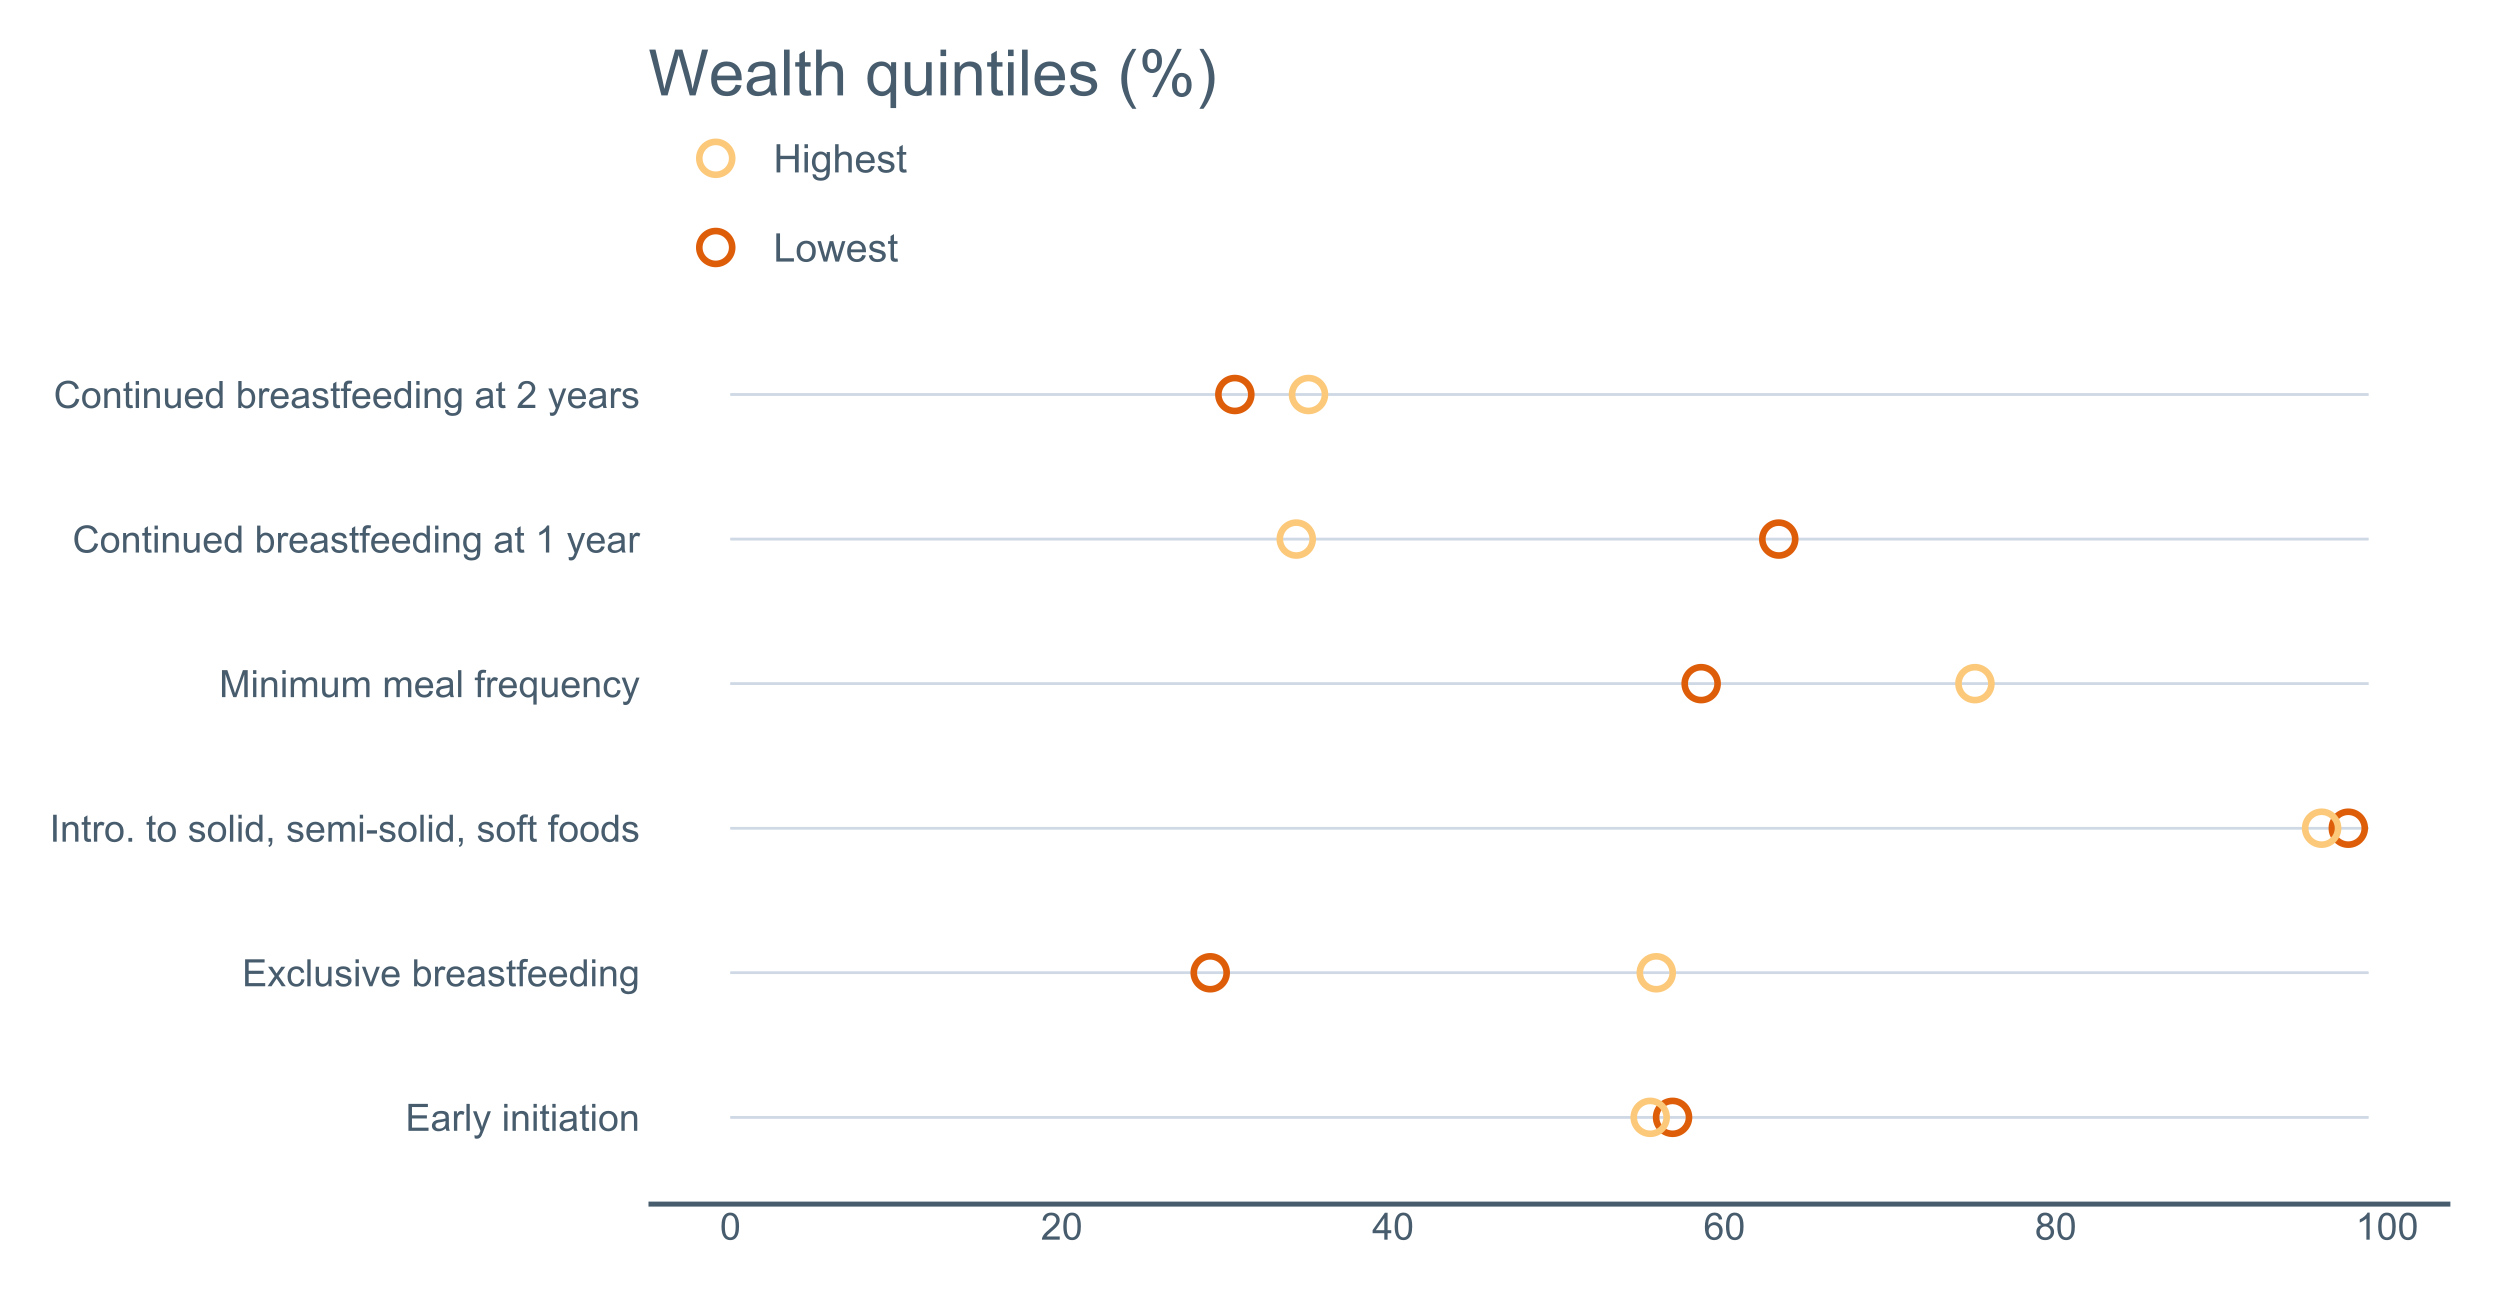 <?xml version="1.0" encoding="UTF-8"?>
<svg xmlns="http://www.w3.org/2000/svg" xmlns:xlink="http://www.w3.org/1999/xlink" width="1388.571pt" height="720pt" viewBox="0 0 1388.571 720" version="1.1">
<defs>
<g>
<symbol overflow="visible" id="glyph0-0">
<path style="stroke:none;" d="M 1.656 0 L 1.656 -14.973 L 12.48 -14.973 L 12.48 -13.207 L 3.637 -13.207 L 3.637 -8.621 L 11.918 -8.621 L 11.918 -6.863 L 3.637 -6.863 L 3.637 -1.766 L 12.828 -1.766 L 12.828 0 Z M 1.656 0 "/>
</symbol>
<symbol overflow="visible" id="glyph0-1">
<path style="stroke:none;" d="M 8.457 -1.34 C 7.77 -0.758 7.113 -0.348 6.488 -0.109 C 5.855 0.129 5.184 0.246 4.465 0.246 C 3.27 0.246 2.352 -0.043 1.715 -0.625 C 1.07 -1.207 0.75 -1.953 0.754 -2.859 C 0.75 -3.391 0.871 -3.875 1.117 -4.312 C 1.355 -4.75 1.672 -5.102 2.066 -5.371 C 2.457 -5.633 2.898 -5.836 3.391 -5.977 C 3.75 -6.07 4.293 -6.16 5.023 -6.25 C 6.504 -6.426 7.598 -6.637 8.305 -6.883 C 8.305 -7.133 8.309 -7.293 8.312 -7.363 C 8.309 -8.109 8.137 -8.637 7.793 -8.945 C 7.324 -9.359 6.625 -9.566 5.699 -9.57 C 4.832 -9.566 4.195 -9.414 3.785 -9.113 C 3.371 -8.809 3.066 -8.273 2.871 -7.508 L 1.074 -7.75 C 1.23 -8.52 1.5 -9.141 1.879 -9.613 C 2.25 -10.086 2.793 -10.449 3.504 -10.707 C 4.211 -10.957 5.031 -11.086 5.965 -11.09 C 6.887 -11.086 7.637 -10.977 8.219 -10.762 C 8.797 -10.543 9.223 -10.27 9.496 -9.941 C 9.766 -9.609 9.957 -9.191 10.07 -8.691 C 10.129 -8.375 10.16 -7.812 10.164 -6.996 L 10.164 -4.543 C 10.16 -2.832 10.199 -1.754 10.281 -1.301 C 10.355 -0.848 10.512 -0.414 10.746 0 L 8.824 0 C 8.633 -0.379 8.508 -0.824 8.457 -1.34 Z M 8.305 -5.445 C 7.633 -5.168 6.633 -4.938 5.301 -4.75 C 4.543 -4.637 4.008 -4.512 3.695 -4.379 C 3.379 -4.238 3.137 -4.039 2.969 -3.781 C 2.797 -3.516 2.711 -3.227 2.715 -2.91 C 2.711 -2.418 2.898 -2.008 3.27 -1.684 C 3.641 -1.355 4.184 -1.195 4.902 -1.195 C 5.609 -1.195 6.238 -1.348 6.789 -1.66 C 7.34 -1.965 7.746 -2.391 8.008 -2.93 C 8.203 -3.344 8.301 -3.957 8.305 -4.77 Z M 8.305 -5.445 "/>
</symbol>
<symbol overflow="visible" id="glyph0-2">
<path style="stroke:none;" d="M 1.359 0 L 1.359 -10.848 L 3.012 -10.848 L 3.012 -9.203 C 3.434 -9.969 3.82 -10.477 4.18 -10.723 C 4.535 -10.965 4.93 -11.086 5.363 -11.09 C 5.98 -11.086 6.609 -10.891 7.25 -10.5 L 6.617 -8.793 C 6.164 -9.055 5.715 -9.188 5.27 -9.191 C 4.863 -9.188 4.504 -9.066 4.188 -8.828 C 3.863 -8.582 3.637 -8.246 3.504 -7.824 C 3.297 -7.168 3.191 -6.453 3.195 -5.68 L 3.195 0 Z M 1.359 0 "/>
</symbol>
<symbol overflow="visible" id="glyph0-3">
<path style="stroke:none;" d="M 1.34 0 L 1.34 -14.973 L 3.176 -14.973 L 3.176 0 Z M 1.34 0 "/>
</symbol>
<symbol overflow="visible" id="glyph0-4">
<path style="stroke:none;" d="M 1.297 4.176 L 1.094 2.453 C 1.492 2.559 1.844 2.613 2.145 2.613 C 2.551 2.613 2.875 2.543 3.125 2.41 C 3.367 2.27 3.57 2.082 3.727 1.84 C 3.844 1.652 4.031 1.195 4.289 0.469 C 4.32 0.367 4.375 0.215 4.453 0.02 L 0.336 -10.848 L 2.32 -10.848 L 4.574 -4.566 C 4.867 -3.766 5.129 -2.93 5.363 -2.055 C 5.57 -2.895 5.824 -3.719 6.117 -4.523 L 8.438 -10.848 L 10.273 -10.848 L 6.148 0.184 C 5.703 1.371 5.359 2.191 5.117 2.645 C 4.785 3.246 4.41 3.691 3.992 3.977 C 3.566 4.258 3.062 4.398 2.48 4.402 C 2.121 4.398 1.727 4.324 1.297 4.176 Z M 1.297 4.176 "/>
</symbol>
<symbol overflow="visible" id="glyph0-5">
<path style="stroke:none;" d=""/>
</symbol>
<symbol overflow="visible" id="glyph0-6">
<path style="stroke:none;" d="M 1.391 -12.859 L 1.391 -14.973 L 3.227 -14.973 L 3.227 -12.859 Z M 1.391 0 L 1.391 -10.848 L 3.227 -10.848 L 3.227 0 Z M 1.391 0 "/>
</symbol>
<symbol overflow="visible" id="glyph0-7">
<path style="stroke:none;" d="M 1.379 0 L 1.379 -10.848 L 3.035 -10.848 L 3.035 -9.305 C 3.828 -10.492 4.977 -11.086 6.484 -11.09 C 7.137 -11.086 7.738 -10.969 8.285 -10.738 C 8.832 -10.5 9.242 -10.191 9.516 -9.812 C 9.789 -9.43 9.98 -8.977 10.09 -8.457 C 10.156 -8.113 10.188 -7.52 10.191 -6.668 L 10.191 0 L 8.355 0 L 8.355 -6.598 C 8.355 -7.348 8.281 -7.906 8.141 -8.277 C 7.992 -8.648 7.738 -8.945 7.379 -9.168 C 7.012 -9.387 6.586 -9.496 6.098 -9.5 C 5.312 -9.496 4.637 -9.25 4.07 -8.754 C 3.5 -8.254 3.215 -7.309 3.219 -5.922 L 3.219 0 Z M 1.379 0 "/>
</symbol>
<symbol overflow="visible" id="glyph0-8">
<path style="stroke:none;" d="M 5.391 -1.645 L 5.656 -0.02 C 5.137 0.09 4.676 0.141 4.27 0.145 C 3.602 0.141 3.082 0.039 2.715 -0.172 C 2.344 -0.383 2.086 -0.664 1.938 -1.008 C 1.785 -1.352 1.711 -2.074 1.715 -3.176 L 1.715 -9.418 L 0.367 -9.418 L 0.367 -10.848 L 1.715 -10.848 L 1.715 -13.531 L 3.543 -14.637 L 3.543 -10.848 L 5.391 -10.848 L 5.391 -9.418 L 3.543 -9.418 L 3.543 -3.074 C 3.539 -2.547 3.57 -2.211 3.641 -2.062 C 3.703 -1.914 3.809 -1.793 3.957 -1.707 C 4.098 -1.613 4.309 -1.57 4.586 -1.574 C 4.785 -1.57 5.055 -1.594 5.391 -1.645 Z M 5.391 -1.645 "/>
</symbol>
<symbol overflow="visible" id="glyph0-9">
<path style="stroke:none;" d="M 0.695 -5.422 C 0.691 -7.43 1.25 -8.918 2.371 -9.887 C 3.301 -10.684 4.438 -11.086 5.781 -11.09 C 7.27 -11.086 8.488 -10.598 9.434 -9.625 C 10.379 -8.645 10.852 -7.297 10.855 -5.578 C 10.852 -4.18 10.641 -3.078 10.227 -2.281 C 9.805 -1.477 9.195 -0.855 8.398 -0.418 C 7.594 0.027 6.723 0.246 5.781 0.246 C 4.262 0.246 3.035 -0.238 2.098 -1.215 C 1.16 -2.184 0.691 -3.586 0.695 -5.422 Z M 2.582 -5.422 C 2.578 -4.031 2.883 -2.992 3.492 -2.301 C 4.098 -1.609 4.859 -1.266 5.781 -1.266 C 6.691 -1.266 7.449 -1.613 8.059 -2.309 C 8.66 -3.004 8.965 -4.062 8.969 -5.484 C 8.965 -6.824 8.66 -7.84 8.055 -8.531 C 7.441 -9.223 6.684 -9.566 5.781 -9.57 C 4.859 -9.566 4.098 -9.223 3.492 -8.539 C 2.883 -7.848 2.578 -6.809 2.582 -5.422 Z M 2.582 -5.422 "/>
</symbol>
<symbol overflow="visible" id="glyph0-10">
<path style="stroke:none;" d="M 0.152 0 L 4.117 -5.637 L 0.449 -10.848 L 2.746 -10.848 L 4.414 -8.305 C 4.723 -7.816 4.977 -7.414 5.168 -7.09 C 5.465 -7.535 5.738 -7.93 5.996 -8.281 L 7.824 -10.848 L 10.02 -10.848 L 6.27 -5.738 L 10.305 0 L 8.047 0 L 5.82 -3.371 L 5.23 -4.281 L 2.379 0 Z M 0.152 0 "/>
</symbol>
<symbol overflow="visible" id="glyph0-11">
<path style="stroke:none;" d="M 8.457 -3.973 L 10.266 -3.738 C 10.066 -2.488 9.559 -1.512 8.746 -0.809 C 7.93 -0.105 6.93 0.246 5.75 0.246 C 4.262 0.246 3.07 -0.238 2.168 -1.207 C 1.266 -2.176 0.812 -3.566 0.816 -5.383 C 0.812 -6.551 1.008 -7.574 1.398 -8.457 C 1.785 -9.332 2.375 -9.992 3.168 -10.43 C 3.961 -10.867 4.824 -11.086 5.762 -11.09 C 6.934 -11.086 7.898 -10.789 8.648 -10.195 C 9.398 -9.602 9.879 -8.754 10.09 -7.66 L 8.305 -7.383 C 8.129 -8.109 7.828 -8.656 7.398 -9.027 C 6.965 -9.391 6.441 -9.574 5.832 -9.578 C 4.902 -9.574 4.152 -9.242 3.574 -8.582 C 2.996 -7.918 2.707 -6.867 2.707 -5.434 C 2.707 -3.973 2.984 -2.914 3.543 -2.254 C 4.102 -1.594 4.832 -1.266 5.73 -1.266 C 6.449 -1.266 7.051 -1.484 7.535 -1.93 C 8.02 -2.367 8.324 -3.051 8.457 -3.973 Z M 8.457 -3.973 "/>
</symbol>
<symbol overflow="visible" id="glyph0-12">
<path style="stroke:none;" d="M 8.488 0 L 8.488 -1.594 C 7.641 -0.367 6.492 0.246 5.047 0.246 C 4.402 0.246 3.805 0.125 3.254 -0.121 C 2.695 -0.367 2.285 -0.676 2.016 -1.047 C 1.746 -1.414 1.555 -1.867 1.449 -2.41 C 1.371 -2.77 1.336 -3.344 1.34 -4.125 L 1.34 -10.848 L 3.176 -10.848 L 3.176 -4.832 C 3.176 -3.867 3.211 -3.219 3.289 -2.891 C 3.398 -2.402 3.645 -2.023 4.023 -1.75 C 4.395 -1.473 4.859 -1.336 5.414 -1.34 C 5.965 -1.336 6.48 -1.477 6.965 -1.762 C 7.445 -2.043 7.789 -2.426 7.992 -2.914 C 8.191 -3.398 8.289 -4.105 8.293 -5.035 L 8.293 -10.848 L 10.133 -10.848 L 10.133 0 Z M 8.488 0 "/>
</symbol>
<symbol overflow="visible" id="glyph0-13">
<path style="stroke:none;" d="M 0.645 -3.238 L 2.461 -3.523 C 2.562 -2.789 2.844 -2.23 3.312 -1.848 C 3.777 -1.457 4.43 -1.266 5.27 -1.266 C 6.109 -1.266 6.738 -1.438 7.148 -1.781 C 7.555 -2.125 7.758 -2.527 7.762 -2.992 C 7.758 -3.406 7.578 -3.734 7.223 -3.973 C 6.969 -4.137 6.34 -4.344 5.34 -4.598 C 3.988 -4.934 3.055 -5.227 2.539 -5.477 C 2.016 -5.723 1.621 -6.066 1.352 -6.508 C 1.082 -6.945 0.949 -7.43 0.949 -7.965 C 0.949 -8.445 1.059 -8.895 1.281 -9.309 C 1.5 -9.719 1.801 -10.062 2.188 -10.336 C 2.469 -10.547 2.859 -10.723 3.352 -10.871 C 3.844 -11.012 4.371 -11.086 4.941 -11.09 C 5.789 -11.086 6.539 -10.965 7.184 -10.723 C 7.824 -10.477 8.297 -10.145 8.609 -9.727 C 8.914 -9.309 9.125 -8.746 9.242 -8.047 L 7.445 -7.805 C 7.363 -8.359 7.125 -8.793 6.734 -9.109 C 6.34 -9.418 5.789 -9.574 5.074 -9.578 C 4.23 -9.574 3.625 -9.434 3.266 -9.16 C 2.902 -8.879 2.723 -8.555 2.727 -8.18 C 2.723 -7.941 2.801 -7.727 2.953 -7.539 C 3.102 -7.34 3.336 -7.176 3.656 -7.047 C 3.84 -6.977 4.379 -6.82 5.281 -6.578 C 6.578 -6.227 7.484 -5.941 8 -5.723 C 8.512 -5.5 8.918 -5.18 9.211 -4.758 C 9.504 -4.336 9.648 -3.812 9.652 -3.188 C 9.648 -2.57 9.469 -1.992 9.113 -1.453 C 8.754 -0.914 8.238 -0.496 7.566 -0.199 C 6.891 0.098 6.129 0.246 5.281 0.246 C 3.867 0.246 2.793 -0.047 2.059 -0.633 C 1.316 -1.219 0.848 -2.086 0.645 -3.238 Z M 0.645 -3.238 "/>
</symbol>
<symbol overflow="visible" id="glyph0-14">
<path style="stroke:none;" d="M 4.391 0 L 0.266 -10.848 L 2.207 -10.848 L 4.535 -4.352 C 4.785 -3.648 5.016 -2.918 5.23 -2.164 C 5.391 -2.734 5.617 -3.422 5.914 -4.227 L 8.324 -10.848 L 10.215 -10.848 L 6.109 0 Z M 4.391 0 "/>
</symbol>
<symbol overflow="visible" id="glyph0-15">
<path style="stroke:none;" d="M 8.805 -3.492 L 10.703 -3.258 C 10.402 -2.148 9.848 -1.285 9.039 -0.672 C 8.227 -0.059 7.191 0.246 5.934 0.246 C 4.344 0.246 3.086 -0.242 2.16 -1.219 C 1.227 -2.195 0.762 -3.566 0.766 -5.332 C 0.762 -7.156 1.23 -8.57 2.176 -9.578 C 3.113 -10.582 4.332 -11.086 5.832 -11.09 C 7.277 -11.086 8.465 -10.594 9.387 -9.609 C 10.305 -8.621 10.762 -7.23 10.766 -5.445 C 10.762 -5.332 10.758 -5.168 10.754 -4.953 L 2.664 -4.953 C 2.73 -3.758 3.066 -2.848 3.676 -2.215 C 4.277 -1.582 5.035 -1.266 5.945 -1.266 C 6.617 -1.266 7.191 -1.441 7.672 -1.797 C 8.145 -2.148 8.523 -2.715 8.805 -3.492 Z M 2.77 -6.465 L 8.824 -6.465 C 8.742 -7.371 8.508 -8.059 8.129 -8.52 C 7.539 -9.223 6.781 -9.574 5.852 -9.578 C 5.004 -9.574 4.293 -9.293 3.723 -8.73 C 3.145 -8.164 2.828 -7.406 2.77 -6.465 Z M 2.77 -6.465 "/>
</symbol>
<symbol overflow="visible" id="glyph0-16">
<path style="stroke:none;" d="M 3.074 0 L 1.367 0 L 1.367 -14.973 L 3.207 -14.973 L 3.207 -9.633 C 3.98 -10.602 4.973 -11.086 6.18 -11.09 C 6.844 -11.086 7.477 -10.953 8.074 -10.688 C 8.668 -10.418 9.156 -10.039 9.543 -9.555 C 9.926 -9.066 10.227 -8.48 10.445 -7.793 C 10.66 -7.105 10.77 -6.367 10.773 -5.586 C 10.77 -3.723 10.309 -2.285 9.395 -1.273 C 8.473 -0.258 7.371 0.246 6.086 0.246 C 4.805 0.246 3.801 -0.289 3.074 -1.359 Z M 3.055 -5.504 C 3.051 -4.199 3.23 -3.262 3.586 -2.688 C 4.164 -1.738 4.945 -1.266 5.934 -1.266 C 6.734 -1.266 7.43 -1.613 8.016 -2.312 C 8.602 -3.008 8.895 -4.047 8.895 -5.434 C 8.895 -6.848 8.613 -7.895 8.051 -8.566 C 7.488 -9.238 6.809 -9.574 6.016 -9.578 C 5.207 -9.574 4.512 -9.227 3.93 -8.531 C 3.344 -7.832 3.051 -6.82 3.055 -5.504 Z M 3.055 -5.504 "/>
</symbol>
<symbol overflow="visible" id="glyph0-17">
<path style="stroke:none;" d="M 1.816 0 L 1.816 -9.418 L 0.195 -9.418 L 0.195 -10.848 L 1.816 -10.848 L 1.816 -12 C 1.816 -12.727 1.879 -13.266 2.012 -13.625 C 2.184 -14.098 2.496 -14.484 2.945 -14.781 C 3.391 -15.074 4.016 -15.223 4.82 -15.227 C 5.336 -15.223 5.906 -15.16 6.535 -15.043 L 6.262 -13.441 C 5.875 -13.508 5.516 -13.539 5.18 -13.543 C 4.617 -13.539 4.219 -13.422 3.992 -13.184 C 3.758 -12.945 3.645 -12.5 3.645 -11.848 L 3.645 -10.848 L 5.762 -10.848 L 5.762 -9.418 L 3.645 -9.418 L 3.645 0 Z M 1.816 0 "/>
</symbol>
<symbol overflow="visible" id="glyph0-18">
<path style="stroke:none;" d="M 8.414 0 L 8.414 -1.367 C 7.727 -0.289 6.715 0.246 5.383 0.246 C 4.516 0.246 3.719 0.008 2.996 -0.469 C 2.27 -0.945 1.711 -1.609 1.312 -2.465 C 0.914 -3.32 0.715 -4.305 0.715 -5.414 C 0.715 -6.492 0.895 -7.473 1.254 -8.359 C 1.613 -9.238 2.152 -9.914 2.879 -10.387 C 3.598 -10.852 4.406 -11.086 5.301 -11.09 C 5.953 -11.086 6.535 -10.949 7.047 -10.676 C 7.555 -10.402 7.969 -10.043 8.293 -9.602 L 8.293 -14.973 L 10.121 -14.973 L 10.121 0 Z M 2.605 -5.414 C 2.602 -4.023 2.895 -2.984 3.48 -2.297 C 4.066 -1.609 4.758 -1.266 5.555 -1.266 C 6.359 -1.266 7.039 -1.594 7.602 -2.25 C 8.16 -2.906 8.441 -3.91 8.445 -5.262 C 8.441 -6.742 8.156 -7.828 7.586 -8.527 C 7.012 -9.219 6.309 -9.566 5.473 -9.57 C 4.656 -9.566 3.973 -9.234 3.426 -8.566 C 2.875 -7.898 2.602 -6.848 2.605 -5.414 Z M 2.605 -5.414 "/>
</symbol>
<symbol overflow="visible" id="glyph0-19">
<path style="stroke:none;" d="M 1.043 0.898 L 2.828 1.164 C 2.902 1.715 3.109 2.117 3.453 2.371 C 3.906 2.707 4.531 2.875 5.32 2.879 C 6.172 2.875 6.828 2.707 7.293 2.367 C 7.754 2.027 8.066 1.551 8.23 0.941 C 8.324 0.562 8.367 -0.223 8.363 -1.418 C 7.559 -0.473 6.559 0 5.363 0 C 3.867 0 2.715 -0.535 1.898 -1.613 C 1.082 -2.684 0.672 -3.977 0.676 -5.484 C 0.672 -6.516 0.859 -7.469 1.234 -8.348 C 1.605 -9.219 2.148 -9.895 2.863 -10.375 C 3.574 -10.848 4.41 -11.086 5.371 -11.09 C 6.648 -11.086 7.703 -10.57 8.539 -9.539 L 8.539 -10.848 L 10.234 -10.848 L 10.234 -1.469 C 10.23 0.219 10.059 1.41 9.719 2.117 C 9.371 2.82 8.824 3.379 8.082 3.789 C 7.332 4.195 6.418 4.398 5.332 4.402 C 4.035 4.398 2.988 4.109 2.195 3.527 C 1.395 2.945 1.012 2.066 1.043 0.898 Z M 2.562 -5.617 C 2.559 -4.191 2.844 -3.152 3.41 -2.504 C 3.973 -1.848 4.68 -1.523 5.535 -1.523 C 6.375 -1.523 7.082 -1.848 7.66 -2.496 C 8.23 -3.145 8.52 -4.164 8.52 -5.555 C 8.52 -6.883 8.223 -7.883 7.633 -8.559 C 7.043 -9.23 6.332 -9.566 5.504 -9.57 C 4.684 -9.566 3.992 -9.234 3.422 -8.574 C 2.848 -7.906 2.559 -6.922 2.562 -5.617 Z M 2.562 -5.617 "/>
</symbol>
<symbol overflow="visible" id="glyph0-20">
<path style="stroke:none;" d="M 1.949 0 L 1.949 -14.973 L 3.934 -14.973 L 3.934 0 Z M 1.949 0 "/>
</symbol>
<symbol overflow="visible" id="glyph0-21">
<path style="stroke:none;" d="M 1.898 0 L 1.898 -2.094 L 3.992 -2.094 L 3.992 0 Z M 1.898 0 "/>
</symbol>
<symbol overflow="visible" id="glyph0-22">
<path style="stroke:none;" d="M 1.859 0 L 1.859 -2.094 L 3.953 -2.094 L 3.953 0 C 3.949 0.766 3.812 1.387 3.543 1.863 C 3.27 2.336 2.836 2.699 2.246 2.961 L 1.734 2.176 C 2.125 2.004 2.41 1.754 2.594 1.426 C 2.777 1.09 2.879 0.617 2.902 0 Z M 1.859 0 "/>
</symbol>
<symbol overflow="visible" id="glyph0-23">
<path style="stroke:none;" d="M 1.379 0 L 1.379 -10.848 L 3.023 -10.848 L 3.023 -9.324 C 3.363 -9.852 3.816 -10.281 4.383 -10.605 C 4.945 -10.926 5.586 -11.086 6.312 -11.09 C 7.109 -11.086 7.77 -10.918 8.285 -10.59 C 8.801 -10.254 9.164 -9.789 9.375 -9.191 C 10.234 -10.453 11.352 -11.086 12.727 -11.09 C 13.801 -11.086 14.625 -10.789 15.207 -10.195 C 15.781 -9.602 16.07 -8.684 16.074 -7.445 L 16.074 0 L 14.246 0 L 14.246 -6.832 C 14.242 -7.566 14.184 -8.094 14.066 -8.422 C 13.945 -8.742 13.73 -9.004 13.418 -9.203 C 13.105 -9.398 12.738 -9.496 12.316 -9.5 C 11.551 -9.496 10.914 -9.242 10.414 -8.738 C 9.906 -8.227 9.656 -7.414 9.66 -6.301 L 9.66 0 L 7.824 0 L 7.824 -7.047 C 7.82 -7.863 7.672 -8.477 7.375 -8.887 C 7.074 -9.293 6.582 -9.496 5.902 -9.5 C 5.383 -9.496 4.906 -9.359 4.469 -9.09 C 4.027 -8.812 3.707 -8.414 3.512 -7.895 C 3.312 -7.367 3.215 -6.613 3.219 -5.629 L 3.219 0 Z M 1.379 0 "/>
</symbol>
<symbol overflow="visible" id="glyph0-24">
<path style="stroke:none;" d="M 0.664 -4.492 L 0.664 -6.344 L 6.312 -6.344 L 6.312 -4.492 Z M 0.664 -4.492 "/>
</symbol>
<symbol overflow="visible" id="glyph0-25">
<path style="stroke:none;" d="M 1.551 0 L 1.551 -14.973 L 4.535 -14.973 L 8.078 -4.371 C 8.402 -3.383 8.641 -2.645 8.793 -2.156 C 8.961 -2.699 9.227 -3.496 9.59 -4.555 L 13.176 -14.973 L 15.84 -14.973 L 15.84 0 L 13.93 0 L 13.93 -12.531 L 9.578 0 L 7.793 0 L 3.461 -12.746 L 3.461 0 Z M 1.551 0 "/>
</symbol>
<symbol overflow="visible" id="glyph0-26">
<path style="stroke:none;" d="M 8.293 4.156 L 8.293 -1.152 C 8.004 -0.75 7.605 -0.418 7.09 -0.152 C 6.574 0.113 6.027 0.246 5.453 0.246 C 4.164 0.246 3.055 -0.266 2.129 -1.297 C 1.195 -2.32 0.73 -3.73 0.734 -5.523 C 0.73 -6.613 0.922 -7.59 1.301 -8.457 C 1.676 -9.316 2.223 -9.973 2.945 -10.422 C 3.66 -10.863 4.449 -11.086 5.312 -11.09 C 6.652 -11.086 7.707 -10.52 8.477 -9.395 L 8.477 -10.848 L 10.133 -10.848 L 10.133 4.156 Z M 2.625 -5.453 C 2.625 -4.055 2.918 -3.008 3.504 -2.312 C 4.09 -1.613 4.789 -1.266 5.605 -1.266 C 6.387 -1.266 7.062 -1.598 7.629 -2.262 C 8.191 -2.926 8.473 -3.934 8.477 -5.289 C 8.473 -6.73 8.176 -7.816 7.582 -8.547 C 6.988 -9.273 6.289 -9.637 5.484 -9.641 C 4.688 -9.637 4.012 -9.301 3.457 -8.625 C 2.902 -7.945 2.625 -6.887 2.625 -5.453 Z M 2.625 -5.453 "/>
</symbol>
<symbol overflow="visible" id="glyph0-27">
<path style="stroke:none;" d="M 12.297 -5.25 L 14.277 -4.75 C 13.859 -3.121 13.113 -1.879 12.035 -1.027 C 10.957 -0.172 9.637 0.25 8.078 0.254 C 6.461 0.25 5.148 -0.074 4.141 -0.73 C 3.129 -1.383 2.359 -2.332 1.832 -3.582 C 1.305 -4.824 1.043 -6.164 1.043 -7.598 C 1.043 -9.156 1.34 -10.516 1.934 -11.68 C 2.527 -12.836 3.375 -13.719 4.477 -14.324 C 5.578 -14.922 6.789 -15.223 8.109 -15.227 C 9.605 -15.223 10.863 -14.84 11.887 -14.082 C 12.906 -13.316 13.617 -12.246 14.023 -10.867 L 12.07 -10.406 C 11.723 -11.496 11.219 -12.289 10.559 -12.785 C 9.898 -13.281 9.066 -13.527 8.07 -13.531 C 6.914 -13.527 5.953 -13.254 5.184 -12.703 C 4.406 -12.152 3.863 -11.41 3.555 -10.484 C 3.238 -9.551 3.082 -8.594 3.086 -7.609 C 3.082 -6.332 3.266 -5.219 3.641 -4.273 C 4.008 -3.32 4.586 -2.613 5.371 -2.145 C 6.152 -1.676 7 -1.441 7.914 -1.441 C 9.02 -1.441 9.957 -1.758 10.73 -2.398 C 11.496 -3.035 12.02 -3.988 12.297 -5.25 Z M 12.297 -5.25 "/>
</symbol>
<symbol overflow="visible" id="glyph0-28">
<path style="stroke:none;" d="M 7.793 0 L 5.953 0 L 5.953 -11.715 C 5.508 -11.289 4.926 -10.867 4.211 -10.449 C 3.492 -10.023 2.848 -9.707 2.277 -9.5 L 2.277 -11.273 C 3.305 -11.758 4.203 -12.344 4.973 -13.031 C 5.742 -13.719 6.289 -14.387 6.609 -15.035 L 7.793 -15.035 Z M 7.793 0 "/>
</symbol>
<symbol overflow="visible" id="glyph0-29">
<path style="stroke:none;" d="M 10.531 -1.766 L 10.531 0 L 0.633 0 C 0.617 -0.441 0.688 -0.867 0.848 -1.277 C 1.098 -1.949 1.5 -2.613 2.059 -3.27 C 2.609 -3.922 3.414 -4.676 4.465 -5.535 C 6.09 -6.867 7.188 -7.926 7.762 -8.707 C 8.332 -9.484 8.617 -10.219 8.621 -10.918 C 8.617 -11.645 8.359 -12.262 7.84 -12.762 C 7.316 -13.262 6.637 -13.512 5.801 -13.512 C 4.914 -13.512 4.203 -13.246 3.676 -12.715 C 3.141 -12.184 2.875 -11.445 2.871 -10.508 L 0.98 -10.703 C 1.105 -12.109 1.594 -13.184 2.441 -13.926 C 3.281 -14.664 4.414 -15.035 5.844 -15.035 C 7.273 -15.035 8.41 -14.637 9.25 -13.84 C 10.086 -13.043 10.504 -12.055 10.508 -10.879 C 10.504 -10.273 10.383 -9.684 10.141 -9.109 C 9.895 -8.527 9.488 -7.918 8.922 -7.281 C 8.352 -6.637 7.406 -5.758 6.086 -4.648 C 4.98 -3.719 4.273 -3.09 3.961 -2.762 C 3.648 -2.426 3.391 -2.094 3.188 -1.766 Z M 10.531 -1.766 "/>
</symbol>
<symbol overflow="visible" id="glyph0-30">
<path style="stroke:none;" d="M 0.867 -7.383 C 0.867 -9.152 1.047 -10.574 1.414 -11.656 C 1.773 -12.734 2.316 -13.57 3.039 -14.156 C 3.754 -14.742 4.656 -15.035 5.75 -15.035 C 6.551 -15.035 7.258 -14.871 7.863 -14.547 C 8.469 -14.223 8.969 -13.758 9.363 -13.148 C 9.758 -12.539 10.066 -11.797 10.293 -10.922 C 10.516 -10.047 10.629 -8.867 10.633 -7.383 C 10.629 -5.625 10.449 -4.207 10.09 -3.129 C 9.73 -2.051 9.191 -1.215 8.473 -0.629 C 7.754 -0.039 6.844 0.25 5.75 0.254 C 4.305 0.25 3.172 -0.262 2.348 -1.297 C 1.359 -2.539 0.867 -4.57 0.867 -7.383 Z M 2.758 -7.383 C 2.754 -4.922 3.043 -3.285 3.621 -2.477 C 4.195 -1.66 4.902 -1.254 5.75 -1.258 C 6.59 -1.254 7.301 -1.66 7.879 -2.48 C 8.453 -3.293 8.742 -4.93 8.742 -7.383 C 8.742 -9.848 8.453 -11.484 7.879 -12.297 C 7.301 -13.105 6.586 -13.512 5.73 -13.512 C 4.887 -13.512 4.211 -13.152 3.707 -12.441 C 3.07 -11.523 2.754 -9.84 2.758 -7.383 Z M 2.758 -7.383 "/>
</symbol>
<symbol overflow="visible" id="glyph0-31">
<path style="stroke:none;" d="M 6.762 0 L 6.762 -3.586 L 0.266 -3.586 L 0.266 -5.27 L 7.098 -14.973 L 8.598 -14.973 L 8.598 -5.27 L 10.621 -5.27 L 10.621 -3.586 L 8.598 -3.586 L 8.598 0 Z M 6.762 -5.27 L 6.762 -12.02 L 2.074 -5.27 Z M 6.762 -5.27 "/>
</symbol>
<symbol overflow="visible" id="glyph0-32">
<path style="stroke:none;" d="M 10.406 -11.305 L 8.578 -11.164 C 8.414 -11.883 8.18 -12.406 7.883 -12.734 C 7.383 -13.258 6.773 -13.523 6.047 -13.523 C 5.461 -13.523 4.945 -13.359 4.504 -13.031 C 3.922 -12.609 3.465 -11.992 3.137 -11.184 C 2.801 -10.371 2.629 -9.219 2.613 -7.723 C 3.055 -8.395 3.594 -8.891 4.238 -9.219 C 4.875 -9.543 5.547 -9.707 6.25 -9.711 C 7.473 -9.707 8.516 -9.258 9.379 -8.359 C 10.238 -7.457 10.668 -6.293 10.672 -4.863 C 10.668 -3.922 10.465 -3.047 10.062 -2.242 C 9.656 -1.434 9.102 -0.816 8.395 -0.387 C 7.684 0.039 6.879 0.25 5.984 0.254 C 4.449 0.25 3.199 -0.309 2.234 -1.434 C 1.266 -2.559 0.785 -4.418 0.785 -7.008 C 0.785 -9.898 1.32 -12 2.391 -13.316 C 3.32 -14.461 4.574 -15.035 6.16 -15.035 C 7.332 -15.035 8.297 -14.703 9.055 -14.043 C 9.805 -13.379 10.258 -12.465 10.406 -11.305 Z M 2.902 -4.852 C 2.898 -4.219 3.035 -3.609 3.305 -3.031 C 3.57 -2.449 3.945 -2.012 4.43 -1.711 C 4.914 -1.406 5.422 -1.254 5.953 -1.258 C 6.727 -1.254 7.391 -1.566 7.953 -2.195 C 8.508 -2.82 8.789 -3.672 8.793 -4.75 C 8.789 -5.781 8.512 -6.598 7.965 -7.195 C 7.41 -7.789 6.719 -8.086 5.883 -8.09 C 5.051 -8.086 4.344 -7.789 3.77 -7.195 C 3.188 -6.598 2.898 -5.816 2.902 -4.852 Z M 2.902 -4.852 "/>
</symbol>
<symbol overflow="visible" id="glyph0-33">
<path style="stroke:none;" d="M 3.695 -8.121 C 2.934 -8.398 2.367 -8.793 2 -9.312 C 1.629 -9.828 1.445 -10.449 1.449 -11.172 C 1.445 -12.262 1.84 -13.18 2.625 -13.922 C 3.406 -14.664 4.445 -15.035 5.75 -15.035 C 7.055 -15.035 8.109 -14.652 8.906 -13.895 C 9.703 -13.133 10.102 -12.211 10.102 -11.121 C 10.102 -10.426 9.918 -9.82 9.555 -9.309 C 9.188 -8.793 8.633 -8.398 7.895 -8.121 C 8.809 -7.82 9.508 -7.336 9.992 -6.668 C 10.469 -6 10.711 -5.203 10.715 -4.281 C 10.711 -2.996 10.258 -1.918 9.355 -1.051 C 8.445 -0.18 7.254 0.25 5.781 0.254 C 4.301 0.25 3.109 -0.184 2.203 -1.059 C 1.297 -1.93 0.844 -3.02 0.848 -4.332 C 0.844 -5.301 1.09 -6.117 1.586 -6.773 C 2.078 -7.43 2.781 -7.879 3.695 -8.121 Z M 3.328 -11.234 C 3.328 -10.523 3.555 -9.945 4.012 -9.496 C 4.469 -9.047 5.062 -8.824 5.789 -8.824 C 6.496 -8.824 7.074 -9.047 7.531 -9.492 C 7.98 -9.938 8.207 -10.484 8.211 -11.133 C 8.207 -11.805 7.977 -12.371 7.512 -12.832 C 7.043 -13.293 6.461 -13.523 5.77 -13.523 C 5.066 -13.523 4.484 -13.297 4.023 -12.848 C 3.559 -12.398 3.328 -11.859 3.328 -11.234 Z M 2.738 -4.32 C 2.734 -3.793 2.859 -3.285 3.109 -2.797 C 3.355 -2.305 3.727 -1.926 4.219 -1.66 C 4.707 -1.387 5.234 -1.254 5.801 -1.258 C 6.676 -1.254 7.398 -1.535 7.977 -2.105 C 8.547 -2.668 8.836 -3.387 8.836 -4.258 C 8.836 -5.141 8.539 -5.871 7.949 -6.453 C 7.359 -7.031 6.621 -7.324 5.738 -7.324 C 4.871 -7.324 4.156 -7.035 3.59 -6.465 C 3.02 -5.887 2.734 -5.172 2.738 -4.32 Z M 2.738 -4.32 "/>
</symbol>
<symbol overflow="visible" id="glyph1-0">
<path style="stroke:none;" d="M 1.754 0 L 1.754 -15.668 L 3.828 -15.668 L 3.828 -9.234 L 11.969 -9.234 L 11.969 -15.668 L 14.043 -15.668 L 14.043 0 L 11.969 0 L 11.969 -7.387 L 3.828 -7.387 L 3.828 0 Z M 1.754 0 "/>
</symbol>
<symbol overflow="visible" id="glyph1-1">
<path style="stroke:none;" d="M 1.453 -13.457 L 1.453 -15.668 L 3.379 -15.668 L 3.379 -13.457 Z M 1.453 0 L 1.453 -11.352 L 3.379 -11.352 L 3.379 0 Z M 1.453 0 "/>
</symbol>
<symbol overflow="visible" id="glyph1-2">
<path style="stroke:none;" d="M 1.09 0.941 L 2.961 1.219 C 3.035 1.797 3.254 2.215 3.613 2.48 C 4.086 2.832 4.738 3.012 5.57 3.016 C 6.457 3.012 7.145 2.832 7.633 2.48 C 8.113 2.121 8.441 1.625 8.613 0.984 C 8.715 0.59 8.762 -0.23 8.754 -1.484 C 7.91 -0.492 6.859 0 5.609 0 C 4.047 0 2.84 -0.562 1.988 -1.688 C 1.129 -2.812 0.703 -4.16 0.707 -5.738 C 0.703 -6.816 0.898 -7.816 1.293 -8.734 C 1.684 -9.648 2.25 -10.355 2.996 -10.855 C 3.738 -11.352 4.613 -11.602 5.621 -11.605 C 6.957 -11.602 8.062 -11.062 8.934 -9.984 L 8.934 -11.352 L 10.711 -11.352 L 10.711 -1.539 C 10.711 0.23 10.527 1.48 10.168 2.219 C 9.805 2.953 9.234 3.535 8.457 3.965 C 7.676 4.391 6.719 4.605 5.578 4.605 C 4.223 4.605 3.129 4.301 2.297 3.691 C 1.461 3.082 1.059 2.164 1.09 0.941 Z M 2.684 -5.879 C 2.684 -4.387 2.977 -3.301 3.57 -2.617 C 4.156 -1.934 4.898 -1.594 5.793 -1.594 C 6.672 -1.594 7.414 -1.934 8.016 -2.613 C 8.613 -3.293 8.91 -4.359 8.914 -5.812 C 8.91 -7.203 8.602 -8.25 7.988 -8.957 C 7.371 -9.66 6.629 -10.012 5.762 -10.016 C 4.902 -10.012 4.176 -9.664 3.578 -8.973 C 2.98 -8.273 2.684 -7.242 2.684 -5.879 Z M 2.684 -5.879 "/>
</symbol>
<symbol overflow="visible" id="glyph1-3">
<path style="stroke:none;" d="M 1.441 0 L 1.441 -15.668 L 3.367 -15.668 L 3.367 -10.047 C 4.262 -11.082 5.395 -11.602 6.766 -11.605 C 7.605 -11.602 8.336 -11.438 8.957 -11.109 C 9.574 -10.777 10.016 -10.316 10.285 -9.734 C 10.551 -9.148 10.688 -8.301 10.688 -7.191 L 10.688 0 L 8.766 0 L 8.766 -7.191 C 8.766 -8.152 8.555 -8.855 8.137 -9.293 C 7.719 -9.73 7.129 -9.949 6.371 -9.949 C 5.797 -9.949 5.262 -9.801 4.762 -9.504 C 4.258 -9.207 3.898 -8.805 3.688 -8.305 C 3.469 -7.797 3.363 -7.102 3.367 -6.211 L 3.367 0 Z M 1.441 0 "/>
</symbol>
<symbol overflow="visible" id="glyph1-4">
<path style="stroke:none;" d="M 9.215 -3.656 L 11.199 -3.41 C 10.883 -2.246 10.305 -1.344 9.457 -0.703 C 8.609 -0.062 7.527 0.258 6.211 0.258 C 4.547 0.258 3.227 -0.254 2.258 -1.277 C 1.281 -2.301 0.797 -3.734 0.801 -5.578 C 0.797 -7.488 1.289 -8.969 2.273 -10.023 C 3.258 -11.074 4.531 -11.602 6.102 -11.605 C 7.617 -11.602 8.859 -11.086 9.82 -10.055 C 10.781 -9.023 11.262 -7.57 11.266 -5.695 C 11.262 -5.582 11.258 -5.41 11.254 -5.184 L 2.789 -5.184 C 2.859 -3.934 3.211 -2.977 3.848 -2.316 C 4.48 -1.652 5.27 -1.324 6.219 -1.324 C 6.922 -1.324 7.523 -1.508 8.023 -1.879 C 8.52 -2.25 8.918 -2.844 9.215 -3.656 Z M 2.895 -6.766 L 9.234 -6.766 C 9.148 -7.719 8.906 -8.434 8.508 -8.914 C 7.895 -9.648 7.098 -10.02 6.125 -10.023 C 5.238 -10.02 4.496 -9.723 3.895 -9.137 C 3.289 -8.543 2.957 -7.754 2.895 -6.766 Z M 2.895 -6.766 "/>
</symbol>
<symbol overflow="visible" id="glyph1-5">
<path style="stroke:none;" d="M 0.672 -3.387 L 2.574 -3.688 C 2.676 -2.922 2.973 -2.34 3.465 -1.934 C 3.949 -1.527 4.633 -1.324 5.516 -1.324 C 6.395 -1.324 7.051 -1.504 7.48 -1.863 C 7.906 -2.223 8.121 -2.645 8.121 -3.133 C 8.121 -3.566 7.93 -3.906 7.555 -4.156 C 7.289 -4.324 6.637 -4.543 5.59 -4.809 C 4.176 -5.164 3.195 -5.473 2.656 -5.734 C 2.109 -5.992 1.695 -6.352 1.414 -6.812 C 1.129 -7.27 0.988 -7.777 0.992 -8.336 C 0.988 -8.84 1.105 -9.309 1.34 -9.742 C 1.57 -10.172 1.887 -10.531 2.289 -10.816 C 2.582 -11.035 2.988 -11.219 3.508 -11.375 C 4.023 -11.523 4.578 -11.602 5.172 -11.605 C 6.059 -11.602 6.84 -11.473 7.516 -11.219 C 8.188 -10.961 8.684 -10.613 9.008 -10.18 C 9.328 -9.738 9.551 -9.152 9.672 -8.422 L 7.793 -8.164 C 7.707 -8.746 7.457 -9.203 7.047 -9.531 C 6.637 -9.855 6.059 -10.02 5.312 -10.023 C 4.426 -10.02 3.797 -9.875 3.422 -9.586 C 3.043 -9.293 2.852 -8.949 2.855 -8.562 C 2.852 -8.309 2.93 -8.086 3.09 -7.887 C 3.242 -7.68 3.488 -7.508 3.828 -7.375 C 4.016 -7.301 4.582 -7.137 5.527 -6.883 C 6.883 -6.52 7.832 -6.223 8.371 -5.992 C 8.906 -5.758 9.328 -5.422 9.641 -4.98 C 9.945 -4.535 10.102 -3.984 10.102 -3.336 C 10.102 -2.688 9.914 -2.082 9.539 -1.52 C 9.164 -0.949 8.621 -0.512 7.918 -0.207 C 7.211 0.105 6.414 0.258 5.527 0.258 C 4.047 0.258 2.922 -0.047 2.152 -0.66 C 1.375 -1.273 0.883 -2.184 0.672 -3.387 Z M 0.672 -3.387 "/>
</symbol>
<symbol overflow="visible" id="glyph1-6">
<path style="stroke:none;" d="M 5.645 -1.723 L 5.922 -0.02 C 5.379 0.094 4.895 0.145 4.469 0.148 C 3.77 0.145 3.227 0.039 2.844 -0.18 C 2.453 -0.398 2.184 -0.688 2.031 -1.051 C 1.871 -1.41 1.793 -2.168 1.797 -3.324 L 1.797 -9.855 L 0.383 -9.855 L 0.383 -11.352 L 1.797 -11.352 L 1.797 -14.16 L 3.707 -15.316 L 3.707 -11.352 L 5.645 -11.352 L 5.645 -9.855 L 3.707 -9.855 L 3.707 -3.219 C 3.703 -2.664 3.738 -2.312 3.809 -2.156 C 3.875 -2 3.984 -1.875 4.141 -1.781 C 4.293 -1.688 4.512 -1.641 4.801 -1.645 C 5.012 -1.641 5.293 -1.668 5.645 -1.723 Z M 5.645 -1.723 "/>
</symbol>
<symbol overflow="visible" id="glyph1-7">
<path style="stroke:none;" d="M 1.602 0 L 1.602 -15.668 L 3.676 -15.668 L 3.676 -1.848 L 11.395 -1.848 L 11.395 0 Z M 1.602 0 "/>
</symbol>
<symbol overflow="visible" id="glyph1-8">
<path style="stroke:none;" d="M 0.727 -5.676 C 0.727 -7.773 1.309 -9.332 2.48 -10.348 C 3.453 -11.184 4.645 -11.602 6.051 -11.605 C 7.609 -11.602 8.883 -11.09 9.875 -10.07 C 10.859 -9.047 11.355 -7.637 11.359 -5.836 C 11.355 -4.375 11.137 -3.223 10.703 -2.387 C 10.262 -1.547 9.625 -0.898 8.789 -0.438 C 7.953 0.027 7.039 0.258 6.051 0.258 C 4.457 0.258 3.172 -0.25 2.195 -1.27 C 1.215 -2.289 0.727 -3.758 0.727 -5.676 Z M 2.703 -5.676 C 2.699 -4.219 3.016 -3.129 3.652 -2.41 C 4.285 -1.684 5.086 -1.324 6.051 -1.324 C 7 -1.324 7.793 -1.688 8.43 -2.414 C 9.062 -3.141 9.379 -4.246 9.383 -5.738 C 9.379 -7.137 9.062 -8.203 8.426 -8.93 C 7.789 -9.652 6.996 -10.012 6.051 -10.016 C 5.086 -10.012 4.285 -9.652 3.652 -8.934 C 3.016 -8.211 2.699 -7.125 2.703 -5.676 Z M 2.703 -5.676 "/>
</symbol>
<symbol overflow="visible" id="glyph1-9">
<path style="stroke:none;" d="M 3.539 0 L 0.062 -11.352 L 2.051 -11.352 L 3.859 -4.801 L 4.531 -2.363 C 4.555 -2.48 4.754 -3.262 5.121 -4.703 L 6.926 -11.352 L 8.902 -11.352 L 10.602 -4.766 L 11.168 -2.598 L 11.82 -4.789 L 13.766 -11.352 L 15.637 -11.352 L 12.09 0 L 10.09 0 L 8.281 -6.797 L 7.844 -8.73 L 5.547 0 Z M 3.539 0 "/>
</symbol>
<symbol overflow="visible" id="glyph2-0">
<path style="stroke:none;" d="M 7.176 0 L 0.434 -25.41 L 3.883 -25.41 L 7.75 -8.754 C 8.16 -7.008 8.52 -5.273 8.824 -3.555 C 9.469 -6.266 9.848 -7.832 9.969 -8.25 L 14.805 -25.41 L 18.859 -25.41 L 22.5 -12.551 C 23.41 -9.359 24.066 -6.359 24.477 -3.555 C 24.797 -5.156 25.219 -7 25.742 -9.082 L 29.727 -25.41 L 33.109 -25.41 L 26.141 0 L 22.898 0 L 17.543 -19.363 C 17.09 -20.977 16.824 -21.969 16.746 -22.344 C 16.48 -21.172 16.23 -20.18 16 -19.363 L 10.609 0 Z M 7.176 0 "/>
</symbol>
<symbol overflow="visible" id="glyph2-1">
<path style="stroke:none;" d="M 14.941 -5.93 L 18.164 -5.531 C 17.656 -3.645 16.715 -2.18 15.34 -1.145 C 13.965 -0.105 12.207 0.41 10.07 0.414 C 7.375 0.41 5.238 -0.414 3.664 -2.07 C 2.086 -3.727 1.301 -6.055 1.301 -9.047 C 1.301 -12.145 2.098 -14.547 3.691 -16.258 C 5.285 -17.965 7.352 -18.82 9.898 -18.824 C 12.355 -18.82 14.367 -17.98 15.93 -16.309 C 17.488 -14.629 18.27 -12.273 18.27 -9.238 C 18.27 -9.051 18.262 -8.773 18.254 -8.406 L 4.523 -8.406 C 4.641 -6.383 5.211 -4.836 6.238 -3.762 C 7.266 -2.684 8.551 -2.145 10.09 -2.148 C 11.23 -2.145 12.203 -2.445 13.016 -3.051 C 13.82 -3.648 14.465 -4.609 14.941 -5.93 Z M 4.699 -10.973 L 14.977 -10.973 C 14.836 -12.52 14.441 -13.68 13.797 -14.457 C 12.801 -15.652 11.512 -16.254 9.934 -16.258 C 8.496 -16.254 7.293 -15.773 6.316 -14.82 C 5.34 -13.859 4.801 -12.578 4.699 -10.973 Z M 4.699 -10.973 "/>
</symbol>
<symbol overflow="visible" id="glyph2-2">
<path style="stroke:none;" d="M 14.352 -2.27 C 13.191 -1.285 12.082 -0.594 11.016 -0.191 C 9.945 0.211 8.797 0.41 7.574 0.414 C 5.551 0.41 3.996 -0.082 2.91 -1.066 C 1.82 -2.051 1.277 -3.312 1.281 -4.852 C 1.277 -5.754 1.48 -6.578 1.895 -7.324 C 2.301 -8.066 2.84 -8.664 3.508 -9.117 C 4.172 -9.566 4.922 -9.906 5.754 -10.141 C 6.363 -10.301 7.285 -10.457 8.527 -10.609 C 11.043 -10.906 12.898 -11.266 14.094 -11.684 C 14.102 -12.109 14.109 -12.379 14.109 -12.496 C 14.109 -13.766 13.812 -14.66 13.227 -15.184 C 12.426 -15.887 11.242 -16.242 9.672 -16.242 C 8.203 -16.242 7.121 -15.984 6.422 -15.469 C 5.723 -14.953 5.203 -14.043 4.871 -12.742 L 1.82 -13.156 C 2.094 -14.461 2.551 -15.516 3.188 -16.32 C 3.824 -17.117 4.742 -17.734 5.945 -18.172 C 7.145 -18.602 8.539 -18.82 10.125 -18.824 C 11.695 -18.82 12.969 -18.637 13.953 -18.27 C 14.93 -17.898 15.652 -17.434 16.117 -16.875 C 16.578 -16.312 16.902 -15.602 17.09 -14.75 C 17.191 -14.215 17.242 -13.258 17.246 -11.875 L 17.246 -7.715 C 17.242 -4.812 17.309 -2.977 17.445 -2.211 C 17.574 -1.438 17.84 -0.703 18.234 0 L 14.977 0 C 14.652 -0.645 14.441 -1.398 14.352 -2.27 Z M 14.094 -9.238 C 12.957 -8.773 11.258 -8.379 8.996 -8.059 C 7.707 -7.871 6.801 -7.664 6.273 -7.434 C 5.738 -7.203 5.328 -6.867 5.043 -6.422 C 4.75 -5.977 4.605 -5.48 4.609 -4.941 C 4.605 -4.105 4.922 -3.414 5.555 -2.859 C 6.184 -2.305 7.105 -2.027 8.32 -2.027 C 9.523 -2.027 10.59 -2.289 11.527 -2.816 C 12.457 -3.34 13.145 -4.059 13.59 -4.977 C 13.922 -5.676 14.09 -6.715 14.094 -8.094 Z M 14.094 -9.238 "/>
</symbol>
<symbol overflow="visible" id="glyph2-3">
<path style="stroke:none;" d="M 2.27 0 L 2.27 -25.41 L 5.391 -25.41 L 5.391 0 Z M 2.27 0 "/>
</symbol>
<symbol overflow="visible" id="glyph2-4">
<path style="stroke:none;" d="M 9.152 -2.789 L 9.602 -0.035 C 8.723 0.148 7.938 0.238 7.246 0.242 C 6.109 0.238 5.23 0.062 4.609 -0.293 C 3.984 -0.652 3.547 -1.121 3.293 -1.707 C 3.039 -2.285 2.91 -3.516 2.914 -5.391 L 2.914 -15.98 L 0.625 -15.98 L 0.625 -18.41 L 2.914 -18.41 L 2.914 -22.969 L 6.016 -24.84 L 6.016 -18.41 L 9.152 -18.41 L 9.152 -15.98 L 6.016 -15.98 L 6.016 -5.219 C 6.012 -4.324 6.066 -3.75 6.18 -3.5 C 6.285 -3.242 6.465 -3.043 6.715 -2.895 C 6.965 -2.742 7.32 -2.664 7.781 -2.668 C 8.129 -2.664 8.586 -2.707 9.152 -2.789 Z M 9.152 -2.789 "/>
</symbol>
<symbol overflow="visible" id="glyph2-5">
<path style="stroke:none;" d="M 2.34 0 L 2.34 -25.41 L 5.461 -25.41 L 5.461 -16.293 C 6.914 -17.977 8.75 -18.82 10.973 -18.824 C 12.336 -18.82 13.52 -18.551 14.527 -18.016 C 15.527 -17.477 16.246 -16.734 16.684 -15.789 C 17.113 -14.84 17.332 -13.465 17.336 -11.664 L 17.336 0 L 14.215 0 L 14.215 -11.664 C 14.215 -13.223 13.875 -14.359 13.199 -15.07 C 12.523 -15.781 11.566 -16.137 10.332 -16.137 C 9.402 -16.137 8.535 -15.895 7.723 -15.418 C 6.906 -14.934 6.324 -14.285 5.98 -13.469 C 5.633 -12.645 5.461 -11.512 5.461 -10.07 L 5.461 0 Z M 2.34 0 "/>
</symbol>
<symbol overflow="visible" id="glyph2-6">
<path style="stroke:none;" d=""/>
</symbol>
<symbol overflow="visible" id="glyph2-7">
<path style="stroke:none;" d="M 14.074 7.055 L 14.074 -1.957 C 13.59 -1.277 12.91 -0.711 12.039 -0.262 C 11.164 0.188 10.238 0.41 9.258 0.414 C 7.07 0.41 5.188 -0.461 3.613 -2.203 C 2.035 -3.945 1.246 -6.336 1.25 -9.379 C 1.246 -11.227 1.566 -12.883 2.211 -14.352 C 2.848 -15.816 3.777 -16.93 5 -17.688 C 6.215 -18.441 7.555 -18.82 9.016 -18.824 C 11.289 -18.82 13.078 -17.859 14.387 -15.945 L 14.387 -18.41 L 17.195 -18.41 L 17.195 7.055 Z M 4.453 -9.258 C 4.453 -6.887 4.949 -5.109 5.945 -3.926 C 6.938 -2.738 8.129 -2.145 9.516 -2.148 C 10.844 -2.145 11.984 -2.707 12.945 -3.84 C 13.902 -4.965 14.383 -6.68 14.387 -8.98 C 14.383 -11.426 13.879 -13.27 12.871 -14.508 C 11.859 -15.742 10.672 -16.359 9.309 -16.363 C 7.953 -16.359 6.805 -15.785 5.867 -14.637 C 4.922 -13.488 4.453 -11.695 4.453 -9.258 Z M 4.453 -9.258 "/>
</symbol>
<symbol overflow="visible" id="glyph2-8">
<path style="stroke:none;" d="M 14.406 0 L 14.406 -2.703 C 12.969 -0.625 11.02 0.41 8.562 0.414 C 7.473 0.41 6.461 0.207 5.52 -0.207 C 4.578 -0.621 3.879 -1.145 3.422 -1.777 C 2.965 -2.402 2.645 -3.176 2.461 -4.09 C 2.332 -4.699 2.266 -5.668 2.27 -7.004 L 2.27 -18.41 L 5.391 -18.41 L 5.391 -8.199 C 5.391 -6.566 5.453 -5.469 5.582 -4.906 C 5.773 -4.082 6.188 -3.438 6.828 -2.973 C 7.461 -2.5 8.25 -2.266 9.188 -2.27 C 10.121 -2.266 10.996 -2.508 11.82 -2.988 C 12.637 -3.469 13.219 -4.121 13.562 -4.949 C 13.902 -5.773 14.074 -6.973 14.074 -8.547 L 14.074 -18.41 L 17.195 -18.41 L 17.195 0 Z M 14.406 0 "/>
</symbol>
<symbol overflow="visible" id="glyph2-9">
<path style="stroke:none;" d="M 2.359 -21.824 L 2.359 -25.41 L 5.477 -25.41 L 5.477 -21.824 Z M 2.359 0 L 2.359 -18.41 L 5.477 -18.41 L 5.477 0 Z M 2.359 0 "/>
</symbol>
<symbol overflow="visible" id="glyph2-10">
<path style="stroke:none;" d="M 2.34 0 L 2.34 -18.41 L 5.148 -18.41 L 5.148 -15.793 C 6.496 -17.809 8.449 -18.82 11.008 -18.824 C 12.113 -18.82 13.133 -18.621 14.066 -18.227 C 14.992 -17.824 15.688 -17.301 16.152 -16.656 C 16.613 -16.008 16.938 -15.238 17.125 -14.352 C 17.238 -13.77 17.297 -12.762 17.301 -11.32 L 17.301 0 L 14.18 0 L 14.18 -11.199 C 14.18 -12.465 14.059 -13.414 13.816 -14.047 C 13.574 -14.672 13.141 -15.176 12.523 -15.555 C 11.902 -15.93 11.18 -16.117 10.348 -16.121 C 9.02 -16.117 7.871 -15.695 6.906 -14.855 C 5.941 -14.008 5.461 -12.41 5.461 -10.055 L 5.461 0 Z M 2.34 0 "/>
</symbol>
<symbol overflow="visible" id="glyph2-11">
<path style="stroke:none;" d="M 1.094 -5.496 L 4.176 -5.98 C 4.348 -4.742 4.832 -3.793 5.625 -3.137 C 6.414 -2.473 7.52 -2.145 8.945 -2.148 C 10.375 -2.145 11.438 -2.438 12.133 -3.023 C 12.824 -3.605 13.172 -4.289 13.172 -5.078 C 13.172 -5.781 12.863 -6.336 12.254 -6.742 C 11.824 -7.02 10.762 -7.371 9.066 -7.801 C 6.773 -8.375 5.188 -8.875 4.305 -9.301 C 3.418 -9.719 2.75 -10.305 2.297 -11.051 C 1.84 -11.793 1.609 -12.613 1.613 -13.52 C 1.609 -14.336 1.797 -15.098 2.176 -15.797 C 2.547 -16.496 3.059 -17.078 3.711 -17.543 C 4.191 -17.898 4.852 -18.199 5.691 -18.449 C 6.527 -18.695 7.43 -18.82 8.391 -18.824 C 9.832 -18.82 11.098 -18.613 12.191 -18.199 C 13.281 -17.785 14.086 -17.223 14.609 -16.512 C 15.125 -15.801 15.484 -14.848 15.688 -13.66 L 12.637 -13.242 C 12.496 -14.188 12.094 -14.926 11.43 -15.461 C 10.762 -15.988 9.824 -16.254 8.613 -16.258 C 7.18 -16.254 6.156 -16.016 5.547 -15.547 C 4.934 -15.07 4.629 -14.516 4.629 -13.883 C 4.629 -13.477 4.754 -13.113 5.008 -12.793 C 5.262 -12.453 5.66 -12.176 6.207 -11.961 C 6.512 -11.844 7.43 -11.578 8.961 -11.164 C 11.164 -10.57 12.707 -10.09 13.582 -9.715 C 14.453 -9.34 15.137 -8.793 15.633 -8.078 C 16.129 -7.359 16.375 -6.469 16.379 -5.406 C 16.375 -4.363 16.074 -3.383 15.469 -2.469 C 14.863 -1.547 13.988 -0.84 12.844 -0.34 C 11.699 0.16 10.402 0.41 8.961 0.414 C 6.566 0.41 4.746 -0.082 3.492 -1.074 C 2.238 -2.066 1.438 -3.543 1.094 -5.496 Z M 1.094 -5.496 "/>
</symbol>
<symbol overflow="visible" id="glyph2-12">
<path style="stroke:none;" d="M 8.305 7.473 C 6.578 5.293 5.121 2.754 3.934 -0.156 C 2.738 -3.066 2.145 -6.082 2.148 -9.203 C 2.145 -11.949 2.59 -14.586 3.484 -17.109 C 4.52 -20.031 6.125 -22.941 8.305 -25.844 L 10.539 -25.844 C 9.137 -23.438 8.211 -21.723 7.766 -20.695 C 7.055 -19.102 6.5 -17.438 6.102 -15.703 C 5.602 -13.543 5.355 -11.371 5.355 -9.188 C 5.355 -3.625 7.082 1.926 10.539 7.473 Z M 8.305 7.473 "/>
</symbol>
<symbol overflow="visible" id="glyph2-13">
<path style="stroke:none;" d="M 2.062 -19.309 C 2.062 -21.121 2.516 -22.664 3.43 -23.938 C 4.34 -25.203 5.664 -25.84 7.402 -25.844 C 8.992 -25.84 10.312 -25.27 11.359 -24.137 C 12.402 -22.996 12.926 -21.324 12.93 -19.121 C 12.926 -16.965 12.398 -15.309 11.344 -14.152 C 10.285 -12.988 8.98 -12.41 7.438 -12.41 C 5.898 -12.41 4.621 -12.98 3.598 -14.125 C 2.574 -15.27 2.062 -16.996 2.062 -19.309 Z M 7.488 -23.695 C 6.715 -23.695 6.07 -23.359 5.555 -22.688 C 5.039 -22.016 4.781 -20.785 4.785 -19 C 4.781 -17.367 5.039 -16.219 5.562 -15.559 C 6.078 -14.891 6.723 -14.559 7.488 -14.562 C 8.273 -14.559 8.922 -14.895 9.438 -15.566 C 9.949 -16.234 10.207 -17.461 10.211 -19.242 C 10.207 -20.883 9.945 -22.035 9.43 -22.699 C 8.906 -23.363 8.262 -23.695 7.488 -23.695 Z M 7.504 0.938 L 21.406 -25.844 L 23.938 -25.844 L 10.09 0.938 Z M 18.496 -5.961 C 18.492 -7.785 18.949 -9.332 19.863 -10.598 C 20.777 -11.859 22.105 -12.492 23.852 -12.496 C 25.441 -12.492 26.762 -11.922 27.812 -10.789 C 28.855 -9.648 29.379 -7.977 29.383 -5.773 C 29.379 -3.617 28.852 -1.961 27.797 -0.805 C 26.738 0.359 25.426 0.938 23.867 0.938 C 22.328 0.938 21.051 0.363 20.027 -0.785 C 19.004 -1.934 18.492 -3.656 18.496 -5.961 Z M 23.938 -10.348 C 23.148 -10.348 22.5 -10.012 21.988 -9.34 C 21.473 -8.668 21.215 -7.438 21.219 -5.652 C 21.215 -4.031 21.477 -2.887 21.996 -2.219 C 22.516 -1.547 23.156 -1.211 23.922 -1.215 C 24.715 -1.211 25.371 -1.547 25.887 -2.219 C 26.402 -2.887 26.66 -4.113 26.66 -5.895 C 26.66 -7.535 26.398 -8.688 25.879 -9.352 C 25.359 -10.016 24.711 -10.348 23.938 -10.348 Z M 23.938 -10.348 "/>
</symbol>
<symbol overflow="visible" id="glyph2-14">
<path style="stroke:none;" d="M 4.387 7.473 L 2.148 7.473 C 5.602 1.926 7.328 -3.625 7.332 -9.188 C 7.328 -11.359 7.082 -13.512 6.586 -15.652 C 6.191 -17.383 5.641 -19.047 4.941 -20.645 C 4.488 -21.68 3.559 -23.414 2.148 -25.844 L 4.387 -25.844 C 6.555 -22.941 8.16 -20.031 9.203 -17.109 C 10.09 -14.586 10.535 -11.949 10.539 -9.203 C 10.535 -6.082 9.938 -3.066 8.742 -0.156 C 7.547 2.754 6.094 5.293 4.387 7.473 Z M 4.387 7.473 "/>
</symbol>
</g>
<clipPath id="clip1">
  <path d="M 360.188 170.941 L 1362.012 170.941 L 1362.012 669.785 L 360.188 669.785 Z M 360.188 170.941 "/>
</clipPath>
</defs>
<g id="surface25398">
<g clip-path="url(#clip1)" clip-rule="nonzero">
<path style="fill-rule:nonzero;fill:rgb(34.902%,34.902%,34.902%);fill-opacity:1;stroke-width:1.383;stroke-linecap:square;stroke-linejoin:miter;stroke:rgb(81.176%,85.098%,89.804%);stroke-opacity:1;stroke-miterlimit:10;" d="M 405.68 379.715 L 1315.52 379.715 Z M 405.68 379.715 "/>
<path style="fill-rule:nonzero;fill:rgb(34.902%,34.902%,34.902%);fill-opacity:1;stroke-width:1.383;stroke-linecap:square;stroke-linejoin:miter;stroke:rgb(81.176%,85.098%,89.804%);stroke-opacity:1;stroke-miterlimit:10;" d="M 405.68 379.715 L 1315.52 379.715 Z M 405.68 379.715 "/>
<path style="fill-rule:nonzero;fill:rgb(34.902%,34.902%,34.902%);fill-opacity:1;stroke-width:1.383;stroke-linecap:square;stroke-linejoin:miter;stroke:rgb(81.176%,85.098%,89.804%);stroke-opacity:1;stroke-miterlimit:10;" d="M 405.68 299.418 L 1315.52 299.418 Z M 405.68 299.418 "/>
<path style="fill-rule:nonzero;fill:rgb(34.902%,34.902%,34.902%);fill-opacity:1;stroke-width:1.383;stroke-linecap:square;stroke-linejoin:miter;stroke:rgb(81.176%,85.098%,89.804%);stroke-opacity:1;stroke-miterlimit:10;" d="M 405.68 299.418 L 1315.52 299.418 Z M 405.68 299.418 "/>
<path style="fill-rule:nonzero;fill:rgb(34.902%,34.902%,34.902%);fill-opacity:1;stroke-width:1.383;stroke-linecap:square;stroke-linejoin:miter;stroke:rgb(81.176%,85.098%,89.804%);stroke-opacity:1;stroke-miterlimit:10;" d="M 405.68 219.121 L 1315.52 219.121 Z M 405.68 219.121 "/>
<path style="fill-rule:nonzero;fill:rgb(34.902%,34.902%,34.902%);fill-opacity:1;stroke-width:1.383;stroke-linecap:square;stroke-linejoin:miter;stroke:rgb(81.176%,85.098%,89.804%);stroke-opacity:1;stroke-miterlimit:10;" d="M 405.68 219.121 L 1315.52 219.121 Z M 405.68 219.121 "/>
<path style="fill-rule:nonzero;fill:rgb(34.902%,34.902%,34.902%);fill-opacity:1;stroke-width:1.383;stroke-linecap:square;stroke-linejoin:miter;stroke:rgb(81.176%,85.098%,89.804%);stroke-opacity:1;stroke-miterlimit:10;" d="M 405.68 620.605 L 1315.52 620.605 Z M 405.68 620.605 "/>
<path style="fill-rule:nonzero;fill:rgb(34.902%,34.902%,34.902%);fill-opacity:1;stroke-width:1.383;stroke-linecap:square;stroke-linejoin:miter;stroke:rgb(81.176%,85.098%,89.804%);stroke-opacity:1;stroke-miterlimit:10;" d="M 405.68 620.605 L 1315.52 620.605 Z M 405.68 620.605 "/>
<path style="fill-rule:nonzero;fill:rgb(34.902%,34.902%,34.902%);fill-opacity:1;stroke-width:1.383;stroke-linecap:square;stroke-linejoin:miter;stroke:rgb(81.176%,85.098%,89.804%);stroke-opacity:1;stroke-miterlimit:10;" d="M 405.68 540.309 L 1315.52 540.309 Z M 405.68 540.309 "/>
<path style="fill-rule:nonzero;fill:rgb(34.902%,34.902%,34.902%);fill-opacity:1;stroke-width:1.383;stroke-linecap:square;stroke-linejoin:miter;stroke:rgb(81.176%,85.098%,89.804%);stroke-opacity:1;stroke-miterlimit:10;" d="M 405.68 540.309 L 1315.52 540.309 Z M 405.68 540.309 "/>
<path style="fill-rule:nonzero;fill:rgb(34.902%,34.902%,34.902%);fill-opacity:1;stroke-width:1.383;stroke-linecap:square;stroke-linejoin:miter;stroke:rgb(81.176%,85.098%,89.804%);stroke-opacity:1;stroke-miterlimit:10;" d="M 405.68 460.012 L 1315.52 460.012 Z M 405.68 460.012 "/>
<path style="fill-rule:nonzero;fill:rgb(34.902%,34.902%,34.902%);fill-opacity:1;stroke-width:1.383;stroke-linecap:square;stroke-linejoin:miter;stroke:rgb(81.176%,85.098%,89.804%);stroke-opacity:1;stroke-miterlimit:10;" d="M 405.68 460.012 L 1315.52 460.012 Z M 405.68 460.012 "/>
<path style="fill:none;stroke-width:3.675;stroke-linecap:round;stroke-linejoin:round;stroke:rgb(87.059%,36.471%,3.529%);stroke-opacity:1;stroke-miterlimit:10;" d="M 954.004 379.715 C 954.004 384.762 949.91 388.855 944.863 388.855 C 939.816 388.855 935.727 384.762 935.727 379.715 C 935.727 374.668 939.816 370.574 944.863 370.574 C 949.91 370.574 954.004 374.668 954.004 379.715 "/>
<path style="fill:none;stroke-width:3.675;stroke-linecap:round;stroke-linejoin:round;stroke:rgb(98.824%,78.824%,47.843%);stroke-opacity:1;stroke-miterlimit:10;" d="M 1106.078 379.715 C 1106.078 384.762 1101.984 388.855 1096.938 388.855 C 1091.891 388.855 1087.801 384.762 1087.801 379.715 C 1087.801 374.668 1091.891 370.574 1096.938 370.574 C 1101.984 370.574 1106.078 374.668 1106.078 379.715 "/>
<path style="fill:none;stroke-width:3.675;stroke-linecap:round;stroke-linejoin:round;stroke:rgb(87.059%,36.471%,3.529%);stroke-opacity:1;stroke-miterlimit:10;" d="M 997.117 299.418 C 997.117 304.465 993.023 308.555 987.977 308.555 C 982.93 308.555 978.836 304.465 978.836 299.418 C 978.836 294.371 982.93 290.277 987.977 290.277 C 993.023 290.277 997.117 294.371 997.117 299.418 "/>
<path style="fill:none;stroke-width:3.675;stroke-linecap:round;stroke-linejoin:round;stroke:rgb(98.824%,78.824%,47.843%);stroke-opacity:1;stroke-miterlimit:10;" d="M 729.125 299.418 C 729.125 304.465 725.031 308.555 719.984 308.555 C 714.938 308.555 710.844 304.465 710.844 299.418 C 710.844 294.371 714.938 290.277 719.984 290.277 C 725.031 290.277 729.125 294.371 729.125 299.418 "/>
<path style="fill:none;stroke-width:3.675;stroke-linecap:round;stroke-linejoin:round;stroke:rgb(87.059%,36.471%,3.529%);stroke-opacity:1;stroke-miterlimit:10;" d="M 695.004 219.121 C 695.004 224.168 690.914 228.258 685.867 228.258 C 680.816 228.258 676.727 224.168 676.727 219.121 C 676.727 214.07 680.816 209.98 685.867 209.98 C 690.914 209.98 695.004 214.07 695.004 219.121 "/>
<path style="fill:none;stroke-width:3.675;stroke-linecap:round;stroke-linejoin:round;stroke:rgb(98.824%,78.824%,47.843%);stroke-opacity:1;stroke-miterlimit:10;" d="M 735.914 219.121 C 735.914 224.168 731.824 228.258 726.773 228.258 C 721.727 228.258 717.637 224.168 717.637 219.121 C 717.637 214.07 721.727 209.98 726.773 209.98 C 731.824 209.98 735.914 214.07 735.914 219.121 "/>
<path style="fill:none;stroke-width:3.675;stroke-linecap:round;stroke-linejoin:round;stroke:rgb(87.059%,36.471%,3.529%);stroke-opacity:1;stroke-miterlimit:10;" d="M 938.121 620.605 C 938.121 625.652 934.027 629.746 928.98 629.746 C 923.934 629.746 919.844 625.652 919.844 620.605 C 919.844 615.559 923.934 611.469 928.98 611.469 C 934.027 611.469 938.121 615.559 938.121 620.605 "/>
<path style="fill:none;stroke-width:3.675;stroke-linecap:round;stroke-linejoin:round;stroke:rgb(98.824%,78.824%,47.843%);stroke-opacity:1;stroke-miterlimit:10;" d="M 925.711 620.605 C 925.711 625.652 921.621 629.746 916.574 629.746 C 911.523 629.746 907.434 625.652 907.434 620.605 C 907.434 615.559 911.523 611.469 916.574 611.469 C 921.621 611.469 925.711 615.559 925.711 620.605 "/>
<path style="fill:none;stroke-width:3.675;stroke-linecap:round;stroke-linejoin:round;stroke:rgb(87.059%,36.471%,3.529%);stroke-opacity:1;stroke-miterlimit:10;" d="M 681.328 540.309 C 681.328 545.355 677.238 549.449 672.191 549.449 C 667.141 549.449 663.051 545.355 663.051 540.309 C 663.051 535.262 667.141 531.168 672.191 531.168 C 677.238 531.168 681.328 535.262 681.328 540.309 "/>
<path style="fill:none;stroke-width:3.675;stroke-linecap:round;stroke-linejoin:round;stroke:rgb(98.824%,78.824%,47.843%);stroke-opacity:1;stroke-miterlimit:10;" d="M 929.082 540.309 C 929.082 545.355 924.988 549.449 919.941 549.449 C 914.895 549.449 910.801 545.355 910.801 540.309 C 910.801 535.262 914.895 531.168 919.941 531.168 C 924.988 531.168 929.082 535.262 929.082 540.309 "/>
<path style="fill:none;stroke-width:3.675;stroke-linecap:round;stroke-linejoin:round;stroke:rgb(87.059%,36.471%,3.529%);stroke-opacity:1;stroke-miterlimit:10;" d="M 1313.457 460.012 C 1313.457 465.059 1309.363 469.152 1304.316 469.152 C 1299.27 469.152 1295.176 465.059 1295.176 460.012 C 1295.176 454.965 1299.27 450.871 1304.316 450.871 C 1309.363 450.871 1313.457 454.965 1313.457 460.012 "/>
<path style="fill:none;stroke-width:3.675;stroke-linecap:round;stroke-linejoin:round;stroke:rgb(98.824%,78.824%,47.843%);stroke-opacity:1;stroke-miterlimit:10;" d="M 1298.633 460.012 C 1298.633 465.059 1294.539 469.152 1289.492 469.152 C 1284.445 469.152 1280.352 465.059 1280.352 460.012 C 1280.352 454.965 1284.445 450.871 1289.492 450.871 C 1294.539 450.871 1298.633 454.965 1298.633 460.012 "/>
</g>
<g style="fill:rgb(27.843%,36.078%,42.745%);fill-opacity:1;">
  <use xlink:href="#glyph0-0" x="225.188" y="628.094"/>
  <use xlink:href="#glyph0-1" x="239.139" y="628.094"/>
  <use xlink:href="#glyph0-2" x="250.772" y="628.094"/>
  <use xlink:href="#glyph0-3" x="257.737" y="628.094"/>
  <use xlink:href="#glyph0-4" x="262.384" y="628.094"/>
  <use xlink:href="#glyph0-5" x="272.842" y="628.094"/>
  <use xlink:href="#glyph0-6" x="278.654" y="628.094"/>
  <use xlink:href="#glyph0-7" x="283.301" y="628.094"/>
  <use xlink:href="#glyph0-6" x="294.934" y="628.094"/>
  <use xlink:href="#glyph0-8" x="299.581" y="628.094"/>
  <use xlink:href="#glyph0-6" x="305.392" y="628.094"/>
  <use xlink:href="#glyph0-1" x="310.039" y="628.094"/>
  <use xlink:href="#glyph0-8" x="321.672" y="628.094"/>
  <use xlink:href="#glyph0-6" x="327.483" y="628.094"/>
  <use xlink:href="#glyph0-9" x="332.13" y="628.094"/>
  <use xlink:href="#glyph0-7" x="343.763" y="628.094"/>
</g>
<g style="fill:rgb(27.843%,36.078%,42.745%);fill-opacity:1;">
  <use xlink:href="#glyph0-0" x="134.484" y="547.797"/>
  <use xlink:href="#glyph0-10" x="148.436" y="547.797"/>
  <use xlink:href="#glyph0-11" x="158.894" y="547.797"/>
  <use xlink:href="#glyph0-3" x="169.352" y="547.797"/>
  <use xlink:href="#glyph0-12" x="173.999" y="547.797"/>
  <use xlink:href="#glyph0-13" x="185.632" y="547.797"/>
  <use xlink:href="#glyph0-6" x="196.09" y="547.797"/>
  <use xlink:href="#glyph0-14" x="200.738" y="547.797"/>
  <use xlink:href="#glyph0-15" x="211.196" y="547.797"/>
  <use xlink:href="#glyph0-5" x="222.829" y="547.797"/>
  <use xlink:href="#glyph0-16" x="228.64" y="547.797"/>
  <use xlink:href="#glyph0-2" x="240.273" y="547.797"/>
  <use xlink:href="#glyph0-15" x="247.238" y="547.797"/>
  <use xlink:href="#glyph0-1" x="258.871" y="547.797"/>
  <use xlink:href="#glyph0-13" x="270.504" y="547.797"/>
  <use xlink:href="#glyph0-8" x="280.962" y="547.797"/>
  <use xlink:href="#glyph0-17" x="286.774" y="547.797"/>
  <use xlink:href="#glyph0-15" x="292.585" y="547.797"/>
  <use xlink:href="#glyph0-15" x="304.218" y="547.797"/>
  <use xlink:href="#glyph0-18" x="315.851" y="547.797"/>
  <use xlink:href="#glyph0-6" x="327.484" y="547.797"/>
  <use xlink:href="#glyph0-7" x="332.131" y="547.797"/>
  <use xlink:href="#glyph0-19" x="343.763" y="547.797"/>
</g>
<g style="fill:rgb(27.843%,36.078%,42.745%);fill-opacity:1;">
  <use xlink:href="#glyph0-20" x="27.559" y="467.5"/>
  <use xlink:href="#glyph0-7" x="33.37" y="467.5"/>
  <use xlink:href="#glyph0-8" x="45.003" y="467.5"/>
  <use xlink:href="#glyph0-2" x="50.814" y="467.5"/>
  <use xlink:href="#glyph0-9" x="57.779" y="467.5"/>
  <use xlink:href="#glyph0-21" x="69.412" y="467.5"/>
  <use xlink:href="#glyph0-5" x="75.224" y="467.5"/>
  <use xlink:href="#glyph0-8" x="81.035" y="467.5"/>
  <use xlink:href="#glyph0-9" x="86.846" y="467.5"/>
  <use xlink:href="#glyph0-5" x="98.479" y="467.5"/>
  <use xlink:href="#glyph0-13" x="104.29" y="467.5"/>
  <use xlink:href="#glyph0-9" x="114.749" y="467.5"/>
  <use xlink:href="#glyph0-3" x="126.382" y="467.5"/>
  <use xlink:href="#glyph0-6" x="131.029" y="467.5"/>
  <use xlink:href="#glyph0-18" x="135.676" y="467.5"/>
  <use xlink:href="#glyph0-22" x="147.309" y="467.5"/>
  <use xlink:href="#glyph0-5" x="153.12" y="467.5"/>
  <use xlink:href="#glyph0-13" x="158.931" y="467.5"/>
  <use xlink:href="#glyph0-15" x="169.39" y="467.5"/>
  <use xlink:href="#glyph0-23" x="181.022" y="467.5"/>
  <use xlink:href="#glyph0-6" x="198.446" y="467.5"/>
  <use xlink:href="#glyph0-24" x="203.093" y="467.5"/>
  <use xlink:href="#glyph0-13" x="210.059" y="467.5"/>
  <use xlink:href="#glyph0-9" x="220.517" y="467.5"/>
  <use xlink:href="#glyph0-3" x="232.15" y="467.5"/>
  <use xlink:href="#glyph0-6" x="236.797" y="467.5"/>
  <use xlink:href="#glyph0-18" x="241.444" y="467.5"/>
  <use xlink:href="#glyph0-22" x="253.077" y="467.5"/>
  <use xlink:href="#glyph0-5" x="258.888" y="467.5"/>
  <use xlink:href="#glyph0-13" x="264.699" y="467.5"/>
  <use xlink:href="#glyph0-9" x="275.158" y="467.5"/>
  <use xlink:href="#glyph0-17" x="286.79" y="467.5"/>
  <use xlink:href="#glyph0-8" x="292.602" y="467.5"/>
  <use xlink:href="#glyph0-5" x="298.413" y="467.5"/>
  <use xlink:href="#glyph0-17" x="304.224" y="467.5"/>
  <use xlink:href="#glyph0-9" x="310.036" y="467.5"/>
  <use xlink:href="#glyph0-9" x="321.669" y="467.5"/>
  <use xlink:href="#glyph0-18" x="333.301" y="467.5"/>
  <use xlink:href="#glyph0-13" x="344.934" y="467.5"/>
</g>
<g style="fill:rgb(27.843%,36.078%,42.745%);fill-opacity:1;">
  <use xlink:href="#glyph0-25" x="121.746" y="387.199"/>
  <use xlink:href="#glyph0-6" x="139.17" y="387.199"/>
  <use xlink:href="#glyph0-7" x="143.817" y="387.199"/>
  <use xlink:href="#glyph0-6" x="155.45" y="387.199"/>
  <use xlink:href="#glyph0-23" x="160.097" y="387.199"/>
  <use xlink:href="#glyph0-12" x="177.52" y="387.199"/>
  <use xlink:href="#glyph0-23" x="189.153" y="387.199"/>
  <use xlink:href="#glyph0-5" x="206.577" y="387.199"/>
  <use xlink:href="#glyph0-23" x="212.388" y="387.199"/>
  <use xlink:href="#glyph0-15" x="229.812" y="387.199"/>
  <use xlink:href="#glyph0-1" x="241.445" y="387.199"/>
  <use xlink:href="#glyph0-3" x="253.078" y="387.199"/>
  <use xlink:href="#glyph0-5" x="257.725" y="387.199"/>
  <use xlink:href="#glyph0-17" x="263.536" y="387.199"/>
  <use xlink:href="#glyph0-2" x="269.347" y="387.199"/>
  <use xlink:href="#glyph0-15" x="276.313" y="387.199"/>
  <use xlink:href="#glyph0-26" x="287.946" y="387.199"/>
  <use xlink:href="#glyph0-12" x="299.579" y="387.199"/>
  <use xlink:href="#glyph0-15" x="311.211" y="387.199"/>
  <use xlink:href="#glyph0-7" x="322.844" y="387.199"/>
  <use xlink:href="#glyph0-11" x="334.477" y="387.199"/>
  <use xlink:href="#glyph0-4" x="344.936" y="387.199"/>
</g>
<g style="fill:rgb(27.843%,36.078%,42.745%);fill-opacity:1;">
  <use xlink:href="#glyph0-27" x="40.266" y="306.902"/>
  <use xlink:href="#glyph0-9" x="55.371" y="306.902"/>
  <use xlink:href="#glyph0-7" x="67.004" y="306.902"/>
  <use xlink:href="#glyph0-8" x="78.637" y="306.902"/>
  <use xlink:href="#glyph0-6" x="84.448" y="306.902"/>
  <use xlink:href="#glyph0-7" x="89.095" y="306.902"/>
  <use xlink:href="#glyph0-12" x="100.728" y="306.902"/>
  <use xlink:href="#glyph0-15" x="112.361" y="306.902"/>
  <use xlink:href="#glyph0-18" x="123.994" y="306.902"/>
  <use xlink:href="#glyph0-5" x="135.626" y="306.902"/>
  <use xlink:href="#glyph0-16" x="141.438" y="306.902"/>
  <use xlink:href="#glyph0-2" x="153.071" y="306.902"/>
  <use xlink:href="#glyph0-15" x="160.036" y="306.902"/>
  <use xlink:href="#glyph0-1" x="171.669" y="306.902"/>
  <use xlink:href="#glyph0-13" x="183.302" y="306.902"/>
  <use xlink:href="#glyph0-8" x="193.76" y="306.902"/>
  <use xlink:href="#glyph0-17" x="199.571" y="306.902"/>
  <use xlink:href="#glyph0-15" x="205.383" y="306.902"/>
  <use xlink:href="#glyph0-15" x="217.016" y="306.902"/>
  <use xlink:href="#glyph0-18" x="228.648" y="306.902"/>
  <use xlink:href="#glyph0-6" x="240.281" y="306.902"/>
  <use xlink:href="#glyph0-7" x="244.928" y="306.902"/>
  <use xlink:href="#glyph0-19" x="256.561" y="306.902"/>
  <use xlink:href="#glyph0-5" x="268.194" y="306.902"/>
  <use xlink:href="#glyph0-1" x="274.005" y="306.902"/>
  <use xlink:href="#glyph0-8" x="285.638" y="306.902"/>
  <use xlink:href="#glyph0-5" x="291.449" y="306.902"/>
  <use xlink:href="#glyph0-28" x="297.261" y="306.902"/>
  <use xlink:href="#glyph0-5" x="308.894" y="306.902"/>
  <use xlink:href="#glyph0-4" x="314.705" y="306.902"/>
  <use xlink:href="#glyph0-15" x="325.163" y="306.902"/>
  <use xlink:href="#glyph0-1" x="336.796" y="306.902"/>
  <use xlink:href="#glyph0-2" x="348.429" y="306.902"/>
</g>
<g style="fill:rgb(27.843%,36.078%,42.745%);fill-opacity:1;">
  <use xlink:href="#glyph0-27" x="29.809" y="226.605"/>
  <use xlink:href="#glyph0-9" x="44.914" y="226.605"/>
  <use xlink:href="#glyph0-7" x="56.547" y="226.605"/>
  <use xlink:href="#glyph0-8" x="68.18" y="226.605"/>
  <use xlink:href="#glyph0-6" x="73.991" y="226.605"/>
  <use xlink:href="#glyph0-7" x="78.638" y="226.605"/>
  <use xlink:href="#glyph0-12" x="90.271" y="226.605"/>
  <use xlink:href="#glyph0-15" x="101.904" y="226.605"/>
  <use xlink:href="#glyph0-18" x="113.537" y="226.605"/>
  <use xlink:href="#glyph0-5" x="125.169" y="226.605"/>
  <use xlink:href="#glyph0-16" x="130.981" y="226.605"/>
  <use xlink:href="#glyph0-2" x="142.614" y="226.605"/>
  <use xlink:href="#glyph0-15" x="149.579" y="226.605"/>
  <use xlink:href="#glyph0-1" x="161.212" y="226.605"/>
  <use xlink:href="#glyph0-13" x="172.845" y="226.605"/>
  <use xlink:href="#glyph0-8" x="183.303" y="226.605"/>
  <use xlink:href="#glyph0-17" x="189.114" y="226.605"/>
  <use xlink:href="#glyph0-15" x="194.926" y="226.605"/>
  <use xlink:href="#glyph0-15" x="206.559" y="226.605"/>
  <use xlink:href="#glyph0-18" x="218.191" y="226.605"/>
  <use xlink:href="#glyph0-6" x="229.824" y="226.605"/>
  <use xlink:href="#glyph0-7" x="234.471" y="226.605"/>
  <use xlink:href="#glyph0-19" x="246.104" y="226.605"/>
  <use xlink:href="#glyph0-5" x="257.737" y="226.605"/>
  <use xlink:href="#glyph0-1" x="263.548" y="226.605"/>
  <use xlink:href="#glyph0-8" x="275.181" y="226.605"/>
  <use xlink:href="#glyph0-5" x="280.992" y="226.605"/>
  <use xlink:href="#glyph0-29" x="286.804" y="226.605"/>
  <use xlink:href="#glyph0-5" x="298.437" y="226.605"/>
  <use xlink:href="#glyph0-4" x="304.248" y="226.605"/>
  <use xlink:href="#glyph0-15" x="314.706" y="226.605"/>
  <use xlink:href="#glyph0-1" x="326.339" y="226.605"/>
  <use xlink:href="#glyph0-2" x="337.972" y="226.605"/>
  <use xlink:href="#glyph0-13" x="344.937" y="226.605"/>
</g>
<path style="fill:none;stroke-width:2.766;stroke-linecap:butt;stroke-linejoin:round;stroke:rgb(27.843%,36.078%,42.745%);stroke-opacity:1;stroke-miterlimit:10;" d="M 360.188 668.785 L 1361.012 668.785 "/>
<g style="fill:rgb(27.843%,36.078%,42.745%);fill-opacity:1;">
  <use xlink:href="#glyph0-30" x="399.863" y="688.551"/>
</g>
<g style="fill:rgb(27.843%,36.078%,42.745%);fill-opacity:1;">
  <use xlink:href="#glyph0-29" x="578.082" y="688.551"/>
  <use xlink:href="#glyph0-30" x="589.715" y="688.551"/>
</g>
<g style="fill:rgb(27.843%,36.078%,42.745%);fill-opacity:1;">
  <use xlink:href="#glyph0-31" x="762.117" y="688.551"/>
  <use xlink:href="#glyph0-30" x="773.75" y="688.551"/>
</g>
<g style="fill:rgb(27.843%,36.078%,42.745%);fill-opacity:1;">
  <use xlink:href="#glyph0-32" x="946.148" y="688.551"/>
  <use xlink:href="#glyph0-30" x="957.781" y="688.551"/>
</g>
<g style="fill:rgb(27.843%,36.078%,42.745%);fill-opacity:1;">
  <use xlink:href="#glyph0-33" x="1130.184" y="688.551"/>
  <use xlink:href="#glyph0-30" x="1141.816" y="688.551"/>
</g>
<g style="fill:rgb(27.843%,36.078%,42.745%);fill-opacity:1;">
  <use xlink:href="#glyph0-28" x="1308.402" y="688.551"/>
  <use xlink:href="#glyph0-30" x="1320.035" y="688.551"/>
  <use xlink:href="#glyph0-30" x="1331.668" y="688.551"/>
</g>
<path style="fill:none;stroke-width:3.675;stroke-linecap:round;stroke-linejoin:round;stroke:rgb(98.824%,78.824%,47.843%);stroke-opacity:1;stroke-miterlimit:10;" d="M 406.684 87.93 C 406.684 92.977 402.59 97.07 397.543 97.07 C 392.496 97.07 388.406 92.977 388.406 87.93 C 388.406 82.883 392.496 78.793 397.543 78.793 C 402.59 78.793 406.684 82.883 406.684 87.93 "/>
<path style="fill:none;stroke-width:3.675;stroke-linecap:round;stroke-linejoin:round;stroke:rgb(87.059%,36.471%,3.529%);stroke-opacity:1;stroke-miterlimit:10;" d="M 406.684 137.461 C 406.684 142.508 402.59 146.598 397.543 146.598 C 392.496 146.598 388.406 142.508 388.406 137.461 C 388.406 132.41 392.496 128.32 397.543 128.32 C 402.59 128.32 406.684 132.41 406.684 137.461 "/>
<g style="fill:rgb(27.843%,36.078%,42.745%);fill-opacity:1;">
  <use xlink:href="#glyph1-0" x="429.574" y="95.766"/>
  <use xlink:href="#glyph1-1" x="445.382" y="95.766"/>
  <use xlink:href="#glyph1-2" x="450.245" y="95.766"/>
  <use xlink:href="#glyph1-3" x="462.418" y="95.766"/>
  <use xlink:href="#glyph1-4" x="474.592" y="95.766"/>
  <use xlink:href="#glyph1-5" x="486.765" y="95.766"/>
  <use xlink:href="#glyph1-6" x="497.71" y="95.766"/>
</g>
<g style="fill:rgb(27.843%,36.078%,42.745%);fill-opacity:1;">
  <use xlink:href="#glyph1-7" x="429.574" y="145.293"/>
  <use xlink:href="#glyph1-8" x="441.748" y="145.293"/>
  <use xlink:href="#glyph1-9" x="453.921" y="145.293"/>
  <use xlink:href="#glyph1-4" x="469.729" y="145.293"/>
  <use xlink:href="#glyph1-5" x="481.902" y="145.293"/>
  <use xlink:href="#glyph1-6" x="492.847" y="145.293"/>
</g>
<g style="fill:rgb(27.843%,36.078%,42.745%);fill-opacity:1;">
  <use xlink:href="#glyph2-0" x="360.188" y="52.969"/>
  <use xlink:href="#glyph2-1" x="393.694" y="52.969"/>
  <use xlink:href="#glyph2-2" x="413.438" y="52.969"/>
  <use xlink:href="#glyph2-3" x="433.181" y="52.969"/>
  <use xlink:href="#glyph2-4" x="441.068" y="52.969"/>
  <use xlink:href="#glyph2-5" x="450.931" y="52.969"/>
  <use xlink:href="#glyph2-6" x="470.674" y="52.969"/>
  <use xlink:href="#glyph2-7" x="480.537" y="52.969"/>
  <use xlink:href="#glyph2-8" x="500.281" y="52.969"/>
  <use xlink:href="#glyph2-9" x="520.024" y="52.969"/>
  <use xlink:href="#glyph2-10" x="527.911" y="52.969"/>
  <use xlink:href="#glyph2-4" x="547.655" y="52.969"/>
  <use xlink:href="#glyph2-9" x="557.518" y="52.969"/>
  <use xlink:href="#glyph2-3" x="565.405" y="52.969"/>
  <use xlink:href="#glyph2-1" x="573.292" y="52.969"/>
  <use xlink:href="#glyph2-11" x="593.035" y="52.969"/>
  <use xlink:href="#glyph2-6" x="610.785" y="52.969"/>
  <use xlink:href="#glyph2-12" x="620.648" y="52.969"/>
  <use xlink:href="#glyph2-13" x="632.47" y="52.969"/>
  <use xlink:href="#glyph2-14" x="664.035" y="52.969"/>
</g>
</g>
</svg>
